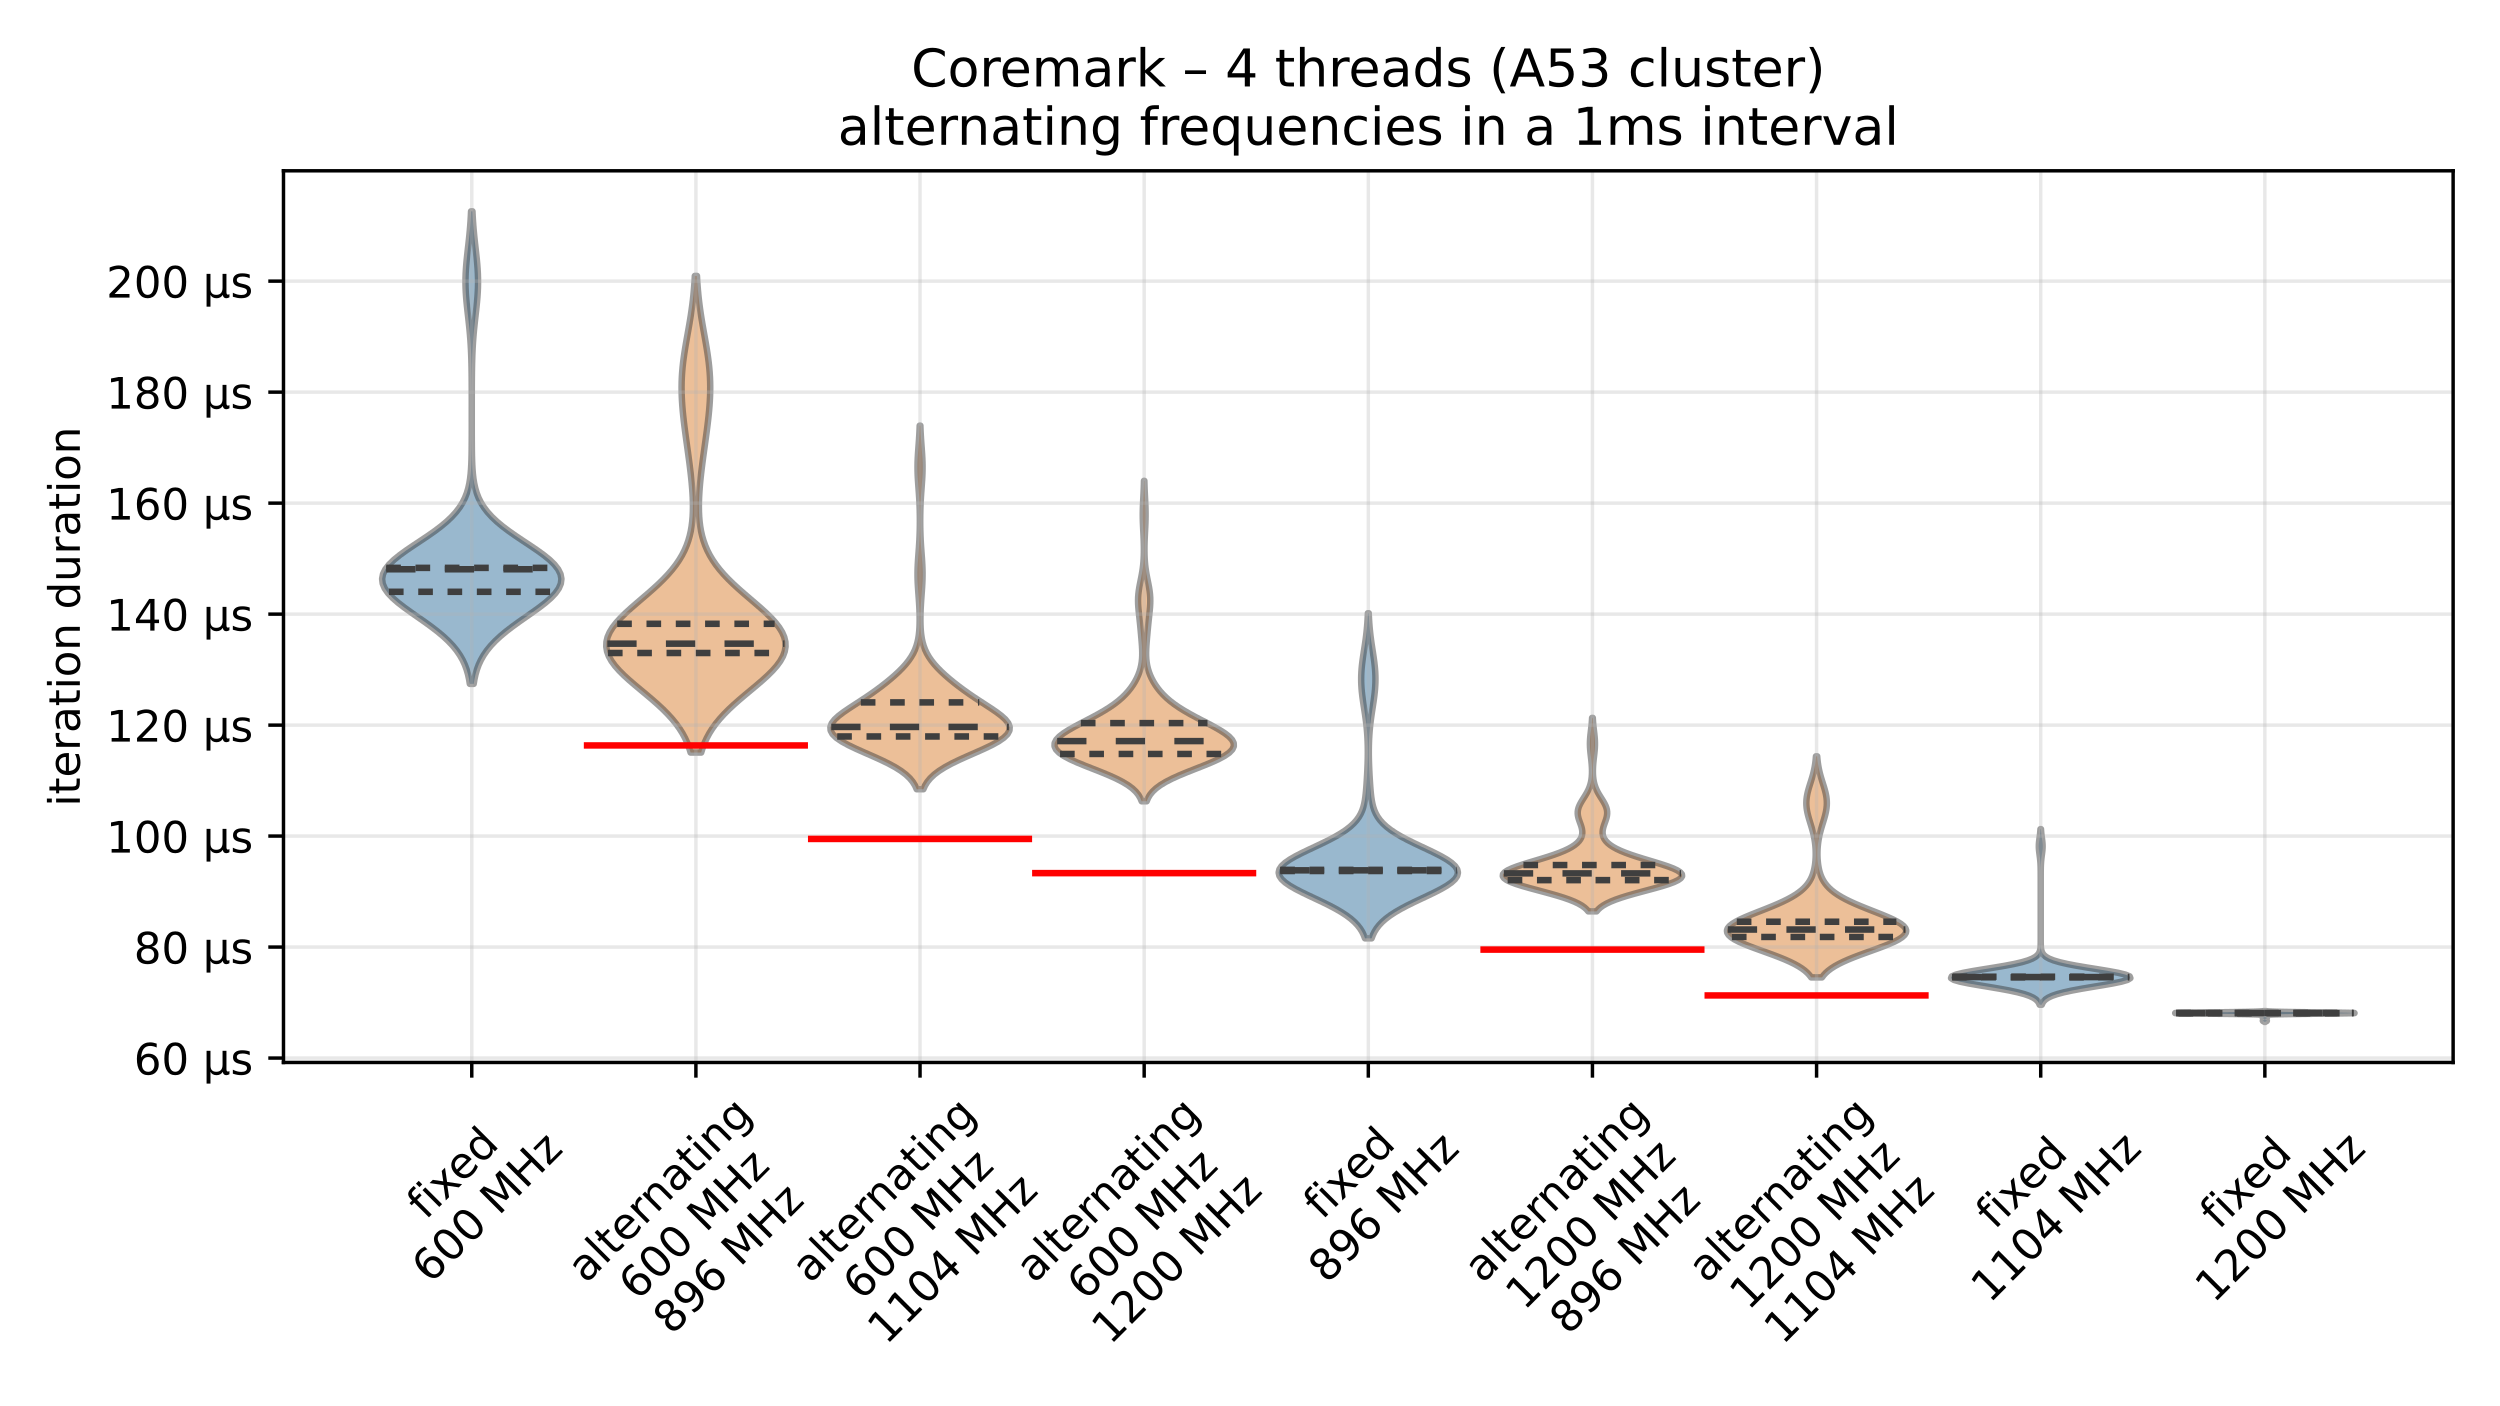 <?xml version="1.0" encoding="utf-8" standalone="no"?>
<!DOCTYPE svg PUBLIC "-//W3C//DTD SVG 1.1//EN"
  "http://www.w3.org/Graphics/SVG/1.1/DTD/svg11.dtd">
<!-- Created with matplotlib (https://matplotlib.org/) -->
<svg height="324pt" version="1.1" viewBox="0 0 576 324" width="576pt" xmlns="http://www.w3.org/2000/svg" xmlns:xlink="http://www.w3.org/1999/xlink">
 <defs>
  <style type="text/css">*{stroke-linecap:butt;stroke-linejoin:round;}</style>
 </defs>
 <g id="figure_1">
  <g id="patch_1">
   <path d="M 0 324 
L 576 324 
L 576 0 
L 0 0 
z
" style="fill:#ffffff;"/>
  </g>
  <g id="axes_1">
   <g id="patch_2">
    <path d="M 65.316 244.795 
L 565.2 244.795 
L 565.2 39.355 
L 65.316 39.355 
z
" style="fill:#ffffff;"/>
   </g>
   <g id="PolyCollection_1">
    <defs>
     <path d="M 109.139 -166.439 
L 108.249 -166.439 
L 108.067 -167.539 
L 107.824 -168.638 
L 107.507 -169.738 
L 107.102 -170.838 
L 106.593 -171.937 
L 105.966 -173.037 
L 105.209 -174.137 
L 104.311 -175.236 
L 103.27 -176.336 
L 102.086 -177.436 
L 100.768 -178.535 
L 99.337 -179.635 
L 97.817 -180.735 
L 96.248 -181.834 
L 94.673 -182.934 
L 93.146 -184.034 
L 91.723 -185.133 
L 90.462 -186.233 
L 89.419 -187.333 
L 88.643 -188.432 
L 88.174 -189.532 
L 88.038 -190.632 
L 88.245 -191.731 
L 88.788 -192.831 
L 89.645 -193.931 
L 90.777 -195.031 
L 92.133 -196.13 
L 93.654 -197.23 
L 95.277 -198.33 
L 96.937 -199.429 
L 98.578 -200.529 
L 100.147 -201.629 
L 101.605 -202.728 
L 102.923 -203.828 
L 104.083 -204.928 
L 105.078 -206.027 
L 105.912 -207.127 
L 106.594 -208.227 
L 107.139 -209.326 
L 107.565 -210.426 
L 107.889 -211.526 
L 108.132 -212.625 
L 108.309 -213.725 
L 108.435 -214.825 
L 108.523 -215.924 
L 108.584 -217.024 
L 108.624 -218.124 
L 108.651 -219.223 
L 108.668 -220.323 
L 108.678 -221.423 
L 108.685 -222.522 
L 108.689 -223.622 
L 108.691 -224.722 
L 108.692 -225.821 
L 108.693 -226.921 
L 108.693 -228.021 
L 108.693 -229.12 
L 108.693 -230.22 
L 108.692 -231.32 
L 108.69 -232.419 
L 108.688 -233.519 
L 108.684 -234.619 
L 108.679 -235.718 
L 108.671 -236.818 
L 108.66 -237.918 
L 108.644 -239.017 
L 108.622 -240.117 
L 108.593 -241.217 
L 108.556 -242.316 
L 108.508 -243.416 
L 108.448 -244.516 
L 108.376 -245.615 
L 108.29 -246.715 
L 108.193 -247.815 
L 108.083 -248.914 
L 107.965 -250.014 
L 107.842 -251.114 
L 107.718 -252.213 
L 107.597 -253.313 
L 107.487 -254.413 
L 107.392 -255.512 
L 107.318 -256.612 
L 107.269 -257.712 
L 107.247 -258.811 
L 107.254 -259.911 
L 107.29 -261.011 
L 107.353 -262.11 
L 107.438 -263.21 
L 107.541 -264.31 
L 107.657 -265.409 
L 107.78 -266.509 
L 107.905 -267.609 
L 108.026 -268.708 
L 108.14 -269.808 
L 108.243 -270.908 
L 108.335 -272.007 
L 108.414 -273.107 
L 108.48 -274.207 
L 108.533 -275.306 
L 108.855 -275.306 
L 108.855 -275.306 
L 108.909 -274.207 
L 108.974 -273.107 
L 109.053 -272.007 
L 109.145 -270.908 
L 109.248 -269.808 
L 109.362 -268.708 
L 109.483 -267.609 
L 109.608 -266.509 
L 109.731 -265.409 
L 109.847 -264.31 
L 109.95 -263.21 
L 110.035 -262.11 
L 110.098 -261.011 
L 110.134 -259.911 
L 110.141 -258.811 
L 110.119 -257.712 
L 110.07 -256.612 
L 109.996 -255.512 
L 109.901 -254.413 
L 109.791 -253.313 
L 109.67 -252.213 
L 109.546 -251.114 
L 109.423 -250.014 
L 109.305 -248.914 
L 109.196 -247.815 
L 109.098 -246.715 
L 109.012 -245.615 
L 108.94 -244.516 
L 108.88 -243.416 
L 108.832 -242.316 
L 108.795 -241.217 
L 108.766 -240.117 
L 108.744 -239.017 
L 108.728 -237.918 
L 108.717 -236.818 
L 108.709 -235.718 
L 108.704 -234.619 
L 108.7 -233.519 
L 108.698 -232.419 
L 108.696 -231.32 
L 108.696 -230.22 
L 108.695 -229.12 
L 108.695 -228.021 
L 108.695 -226.921 
L 108.696 -225.821 
L 108.697 -224.722 
L 108.699 -223.622 
L 108.703 -222.522 
L 108.71 -221.423 
L 108.72 -220.323 
L 108.737 -219.223 
L 108.764 -218.124 
L 108.804 -217.024 
L 108.865 -215.924 
L 108.953 -214.825 
L 109.079 -213.725 
L 109.256 -212.625 
L 109.499 -211.526 
L 109.823 -210.426 
L 110.249 -209.326 
L 110.794 -208.227 
L 111.476 -207.127 
L 112.31 -206.027 
L 113.305 -204.928 
L 114.465 -203.828 
L 115.783 -202.728 
L 117.241 -201.629 
L 118.81 -200.529 
L 120.451 -199.429 
L 122.111 -198.33 
L 123.734 -197.23 
L 125.255 -196.13 
L 126.611 -195.031 
L 127.743 -193.931 
L 128.6 -192.831 
L 129.143 -191.731 
L 129.35 -190.632 
L 129.214 -189.532 
L 128.745 -188.432 
L 127.969 -187.333 
L 126.926 -186.233 
L 125.665 -185.133 
L 124.242 -184.034 
L 122.715 -182.934 
L 121.14 -181.834 
L 119.571 -180.735 
L 118.051 -179.635 
L 116.62 -178.535 
L 115.303 -177.436 
L 114.118 -176.336 
L 113.077 -175.236 
L 112.179 -174.137 
L 111.422 -173.037 
L 110.795 -171.937 
L 110.286 -170.838 
L 109.881 -169.738 
L 109.564 -168.638 
L 109.321 -167.539 
L 109.139 -166.439 
z
" id="m28160efee3" style="stroke:#3f3f3f;stroke-opacity:0.5;stroke-width:1.5;"/>
    </defs>
    <g clip-path="url(#pf5aa3cf95d)">
     <use style="fill:#35739e;fill-opacity:0.5;stroke:#3f3f3f;stroke-opacity:0.5;stroke-width:1.5;" x="0" xlink:href="#m28160efee3" y="324"/>
    </g>
   </g>
   <g id="PolyCollection_2">
    <defs>
     <path d="M 161.553 -150.61 
L 159.117 -150.61 
L 158.771 -151.719 
L 158.35 -152.829 
L 157.844 -153.938 
L 157.246 -155.047 
L 156.55 -156.157 
L 155.749 -157.266 
L 154.844 -158.375 
L 153.836 -159.484 
L 152.731 -160.594 
L 151.541 -161.703 
L 150.282 -162.812 
L 148.973 -163.921 
L 147.641 -165.031 
L 146.314 -166.14 
L 145.023 -167.249 
L 143.804 -168.358 
L 142.689 -169.468 
L 141.71 -170.577 
L 140.898 -171.686 
L 140.277 -172.795 
L 139.866 -173.905 
L 139.679 -175.014 
L 139.72 -176.123 
L 139.987 -177.233 
L 140.471 -178.342 
L 141.155 -179.451 
L 142.016 -180.56 
L 143.028 -181.67 
L 144.16 -182.779 
L 145.379 -183.888 
L 146.654 -184.997 
L 147.952 -186.107 
L 149.245 -187.216 
L 150.506 -188.325 
L 151.714 -189.434 
L 152.852 -190.544 
L 153.904 -191.653 
L 154.863 -192.762 
L 155.723 -193.872 
L 156.483 -194.981 
L 157.145 -196.09 
L 157.711 -197.199 
L 158.188 -198.309 
L 158.582 -199.418 
L 158.901 -200.527 
L 159.153 -201.636 
L 159.344 -202.746 
L 159.483 -203.855 
L 159.576 -204.964 
L 159.628 -206.073 
L 159.646 -207.183 
L 159.634 -208.292 
L 159.596 -209.401 
L 159.535 -210.511 
L 159.456 -211.62 
L 159.36 -212.729 
L 159.25 -213.838 
L 159.128 -214.948 
L 158.997 -216.057 
L 158.857 -217.166 
L 158.711 -218.275 
L 158.561 -219.385 
L 158.408 -220.494 
L 158.254 -221.603 
L 158.1 -222.712 
L 157.948 -223.822 
L 157.801 -224.931 
L 157.66 -226.04 
L 157.527 -227.149 
L 157.405 -228.259 
L 157.296 -229.368 
L 157.203 -230.477 
L 157.128 -231.587 
L 157.074 -232.696 
L 157.042 -233.805 
L 157.034 -234.914 
L 157.052 -236.024 
L 157.096 -237.133 
L 157.167 -238.242 
L 157.263 -239.351 
L 157.382 -240.461 
L 157.524 -241.57 
L 157.684 -242.679 
L 157.859 -243.788 
L 158.046 -244.898 
L 158.241 -246.007 
L 158.439 -247.116 
L 158.636 -248.226 
L 158.829 -249.335 
L 159.015 -250.444 
L 159.19 -251.553 
L 159.353 -252.663 
L 159.503 -253.772 
L 159.637 -254.881 
L 159.757 -255.99 
L 159.861 -257.1 
L 159.952 -258.209 
L 160.028 -259.318 
L 160.092 -260.427 
L 160.578 -260.427 
L 160.578 -260.427 
L 160.642 -259.318 
L 160.718 -258.209 
L 160.808 -257.1 
L 160.913 -255.99 
L 161.032 -254.881 
L 161.167 -253.772 
L 161.316 -252.663 
L 161.48 -251.553 
L 161.655 -250.444 
L 161.841 -249.335 
L 162.034 -248.226 
L 162.231 -247.116 
L 162.429 -246.007 
L 162.624 -244.898 
L 162.811 -243.788 
L 162.986 -242.679 
L 163.146 -241.57 
L 163.288 -240.461 
L 163.407 -239.351 
L 163.503 -238.242 
L 163.573 -237.133 
L 163.618 -236.024 
L 163.636 -234.914 
L 163.628 -233.805 
L 163.596 -232.696 
L 163.542 -231.587 
L 163.467 -230.477 
L 163.374 -229.368 
L 163.265 -228.259 
L 163.143 -227.149 
L 163.01 -226.04 
L 162.869 -224.931 
L 162.722 -223.822 
L 162.57 -222.712 
L 162.416 -221.603 
L 162.262 -220.494 
L 162.109 -219.385 
L 161.959 -218.275 
L 161.813 -217.166 
L 161.673 -216.057 
L 161.542 -214.948 
L 161.42 -213.838 
L 161.31 -212.729 
L 161.214 -211.62 
L 161.135 -210.511 
L 161.074 -209.401 
L 161.036 -208.292 
L 161.024 -207.183 
L 161.042 -206.073 
L 161.094 -204.964 
L 161.187 -203.855 
L 161.326 -202.746 
L 161.517 -201.636 
L 161.769 -200.527 
L 162.088 -199.418 
L 162.482 -198.309 
L 162.959 -197.199 
L 163.525 -196.09 
L 164.187 -194.981 
L 164.947 -193.872 
L 165.807 -192.762 
L 166.766 -191.653 
L 167.818 -190.544 
L 168.955 -189.434 
L 170.164 -188.325 
L 171.425 -187.216 
L 172.718 -186.107 
L 174.016 -184.997 
L 175.291 -183.888 
L 176.51 -182.779 
L 177.642 -181.67 
L 178.654 -180.56 
L 179.515 -179.451 
L 180.199 -178.342 
L 180.683 -177.233 
L 180.95 -176.123 
L 180.991 -175.014 
L 180.804 -173.905 
L 180.393 -172.795 
L 179.772 -171.686 
L 178.96 -170.577 
L 177.981 -169.468 
L 176.866 -168.358 
L 175.647 -167.249 
L 174.356 -166.14 
L 173.029 -165.031 
L 171.697 -163.921 
L 170.388 -162.812 
L 169.129 -161.703 
L 167.939 -160.594 
L 166.834 -159.484 
L 165.826 -158.375 
L 164.921 -157.266 
L 164.12 -156.157 
L 163.423 -155.047 
L 162.826 -153.938 
L 162.32 -152.829 
L 161.899 -151.719 
L 161.553 -150.61 
z
" id="m9c532b68a2" style="stroke:#3f3f3f;stroke-opacity:0.5;stroke-width:1.5;"/>
    </defs>
    <g clip-path="url(#pf5aa3cf95d)">
     <use style="fill:#db8132;fill-opacity:0.5;stroke:#3f3f3f;stroke-opacity:0.5;stroke-width:1.5;" x="0" xlink:href="#m9c532b68a2" y="324"/>
    </g>
   </g>
   <g id="PolyCollection_3">
    <defs>
     <path d="M 212.741 -142.159 
L 211.211 -142.159 
L 210.83 -143.005 
L 210.307 -143.851 
L 209.61 -144.697 
L 208.713 -145.544 
L 207.596 -146.39 
L 206.253 -147.236 
L 204.695 -148.082 
L 202.952 -148.928 
L 201.079 -149.774 
L 199.148 -150.62 
L 197.249 -151.467 
L 195.48 -152.313 
L 193.935 -153.159 
L 192.699 -154.005 
L 191.833 -154.851 
L 191.372 -155.697 
L 191.32 -156.544 
L 191.649 -157.39 
L 192.311 -158.236 
L 193.238 -159.082 
L 194.355 -159.928 
L 195.593 -160.774 
L 196.887 -161.62 
L 198.192 -162.467 
L 199.473 -163.313 
L 200.713 -164.159 
L 201.903 -165.005 
L 203.042 -165.851 
L 204.129 -166.697 
L 205.163 -167.544 
L 206.142 -168.39 
L 207.057 -169.236 
L 207.901 -170.082 
L 208.663 -170.928 
L 209.338 -171.774 
L 209.921 -172.62 
L 210.411 -173.467 
L 210.812 -174.313 
L 211.131 -175.159 
L 211.376 -176.005 
L 211.559 -176.851 
L 211.691 -177.697 
L 211.781 -178.544 
L 211.839 -179.39 
L 211.871 -180.236 
L 211.883 -181.082 
L 211.878 -181.928 
L 211.859 -182.774 
L 211.828 -183.62 
L 211.786 -184.467 
L 211.734 -185.313 
L 211.677 -186.159 
L 211.615 -187.005 
L 211.554 -187.851 
L 211.497 -188.697 
L 211.449 -189.544 
L 211.414 -190.39 
L 211.395 -191.236 
L 211.394 -192.082 
L 211.411 -192.928 
L 211.444 -193.774 
L 211.49 -194.62 
L 211.546 -195.467 
L 211.607 -196.313 
L 211.669 -197.159 
L 211.729 -198.005 
L 211.782 -198.851 
L 211.829 -199.697 
L 211.866 -200.544 
L 211.895 -201.39 
L 211.916 -202.236 
L 211.928 -203.082 
L 211.933 -203.928 
L 211.93 -204.774 
L 211.919 -205.621 
L 211.901 -206.467 
L 211.874 -207.313 
L 211.838 -208.159 
L 211.794 -209.005 
L 211.742 -209.851 
L 211.684 -210.697 
L 211.622 -211.544 
L 211.56 -212.39 
L 211.503 -213.236 
L 211.454 -214.082 
L 211.417 -214.928 
L 211.397 -215.774 
L 211.394 -216.621 
L 211.408 -217.467 
L 211.44 -218.313 
L 211.485 -219.159 
L 211.54 -220.005 
L 211.601 -220.851 
L 211.663 -221.697 
L 211.723 -222.544 
L 211.778 -223.39 
L 211.826 -224.236 
L 211.865 -225.082 
L 211.897 -225.928 
L 212.055 -225.928 
L 212.055 -225.928 
L 212.087 -225.082 
L 212.126 -224.236 
L 212.174 -223.39 
L 212.228 -222.544 
L 212.288 -221.697 
L 212.351 -220.851 
L 212.411 -220.005 
L 212.467 -219.159 
L 212.512 -218.313 
L 212.543 -217.467 
L 212.558 -216.621 
L 212.555 -215.774 
L 212.535 -214.928 
L 212.498 -214.082 
L 212.449 -213.236 
L 212.392 -212.39 
L 212.33 -211.544 
L 212.268 -210.697 
L 212.21 -209.851 
L 212.158 -209.005 
L 212.114 -208.159 
L 212.078 -207.313 
L 212.051 -206.467 
L 212.033 -205.621 
L 212.022 -204.774 
L 212.019 -203.928 
L 212.024 -203.082 
L 212.036 -202.236 
L 212.057 -201.39 
L 212.086 -200.544 
L 212.123 -199.697 
L 212.169 -198.851 
L 212.223 -198.005 
L 212.282 -197.159 
L 212.344 -196.313 
L 212.406 -195.467 
L 212.461 -194.62 
L 212.508 -193.774 
L 212.541 -192.928 
L 212.558 -192.082 
L 212.556 -191.236 
L 212.537 -190.39 
L 212.503 -189.544 
L 212.455 -188.697 
L 212.398 -187.851 
L 212.337 -187.005 
L 212.275 -186.159 
L 212.217 -185.313 
L 212.166 -184.467 
L 212.124 -183.62 
L 212.093 -182.774 
L 212.074 -181.928 
L 212.069 -181.082 
L 212.081 -180.236 
L 212.113 -179.39 
L 212.17 -178.544 
L 212.261 -177.697 
L 212.392 -176.851 
L 212.576 -176.005 
L 212.821 -175.159 
L 213.14 -174.313 
L 213.541 -173.467 
L 214.031 -172.62 
L 214.613 -171.774 
L 215.288 -170.928 
L 216.051 -170.082 
L 216.895 -169.236 
L 217.81 -168.39 
L 218.788 -167.544 
L 219.823 -166.697 
L 220.91 -165.851 
L 222.049 -165.005 
L 223.239 -164.159 
L 224.479 -163.313 
L 225.76 -162.467 
L 227.065 -161.62 
L 228.359 -160.774 
L 229.596 -159.928 
L 230.714 -159.082 
L 231.641 -158.236 
L 232.302 -157.39 
L 232.632 -156.544 
L 232.58 -155.697 
L 232.119 -154.851 
L 231.253 -154.005 
L 230.017 -153.159 
L 228.472 -152.313 
L 226.703 -151.467 
L 224.804 -150.62 
L 222.873 -149.774 
L 221 -148.928 
L 219.257 -148.082 
L 217.699 -147.236 
L 216.356 -146.39 
L 215.239 -145.544 
L 214.342 -144.697 
L 213.645 -143.851 
L 213.122 -143.005 
L 212.741 -142.159 
z
" id="me47bd7c4b6" style="stroke:#3f3f3f;stroke-opacity:0.5;stroke-width:1.5;"/>
    </defs>
    <g clip-path="url(#pf5aa3cf95d)">
     <use style="fill:#db8132;fill-opacity:0.5;stroke:#3f3f3f;stroke-opacity:0.5;stroke-width:1.5;" x="0" xlink:href="#me47bd7c4b6" y="324"/>
    </g>
   </g>
   <g id="PolyCollection_4">
    <defs>
     <path d="M 264.188 -139.381 
L 263.046 -139.381 
L 262.732 -140.126 
L 262.288 -140.872 
L 261.683 -141.618 
L 260.887 -142.364 
L 259.878 -143.11 
L 258.645 -143.855 
L 257.191 -144.601 
L 255.542 -145.347 
L 253.743 -146.093 
L 251.858 -146.839 
L 249.966 -147.584 
L 248.154 -148.33 
L 246.511 -149.076 
L 245.116 -149.822 
L 244.033 -150.568 
L 243.308 -151.313 
L 242.96 -152.059 
L 242.988 -152.805 
L 243.368 -153.551 
L 244.061 -154.297 
L 245.017 -155.042 
L 246.179 -155.788 
L 247.487 -156.534 
L 248.885 -157.28 
L 250.318 -158.025 
L 251.741 -158.771 
L 253.114 -159.517 
L 254.408 -160.263 
L 255.601 -161.009 
L 256.685 -161.754 
L 257.655 -162.5 
L 258.517 -163.246 
L 259.278 -163.992 
L 259.949 -164.738 
L 260.54 -165.483 
L 261.061 -166.229 
L 261.516 -166.975 
L 261.911 -167.721 
L 262.248 -168.467 
L 262.529 -169.212 
L 262.754 -169.958 
L 262.927 -170.704 
L 263.049 -171.45 
L 263.127 -172.196 
L 263.164 -172.941 
L 263.169 -173.687 
L 263.147 -174.433 
L 263.106 -175.179 
L 263.053 -175.924 
L 262.992 -176.67 
L 262.927 -177.416 
L 262.86 -178.162 
L 262.792 -178.908 
L 262.721 -179.653 
L 262.647 -180.399 
L 262.569 -181.145 
L 262.488 -181.891 
L 262.407 -182.637 
L 262.331 -183.382 
L 262.267 -184.128 
L 262.224 -184.874 
L 262.208 -185.62 
L 262.225 -186.366 
L 262.278 -187.111 
L 262.365 -187.857 
L 262.481 -188.603 
L 262.618 -189.349 
L 262.766 -190.094 
L 262.916 -190.84 
L 263.058 -191.586 
L 263.186 -192.332 
L 263.295 -193.078 
L 263.383 -193.823 
L 263.451 -194.569 
L 263.498 -195.315 
L 263.529 -196.061 
L 263.545 -196.807 
L 263.548 -197.552 
L 263.539 -198.298 
L 263.522 -199.044 
L 263.496 -199.79 
L 263.464 -200.536 
L 263.429 -201.281 
L 263.391 -202.027 
L 263.356 -202.773 
L 263.326 -203.519 
L 263.303 -204.265 
L 263.291 -205.01 
L 263.291 -205.756 
L 263.302 -206.502 
L 263.324 -207.248 
L 263.354 -207.993 
L 263.39 -208.739 
L 263.427 -209.485 
L 263.464 -210.231 
L 263.499 -210.977 
L 263.529 -211.722 
L 263.553 -212.468 
L 263.573 -213.214 
L 263.661 -213.214 
L 263.661 -213.214 
L 263.681 -212.468 
L 263.705 -211.722 
L 263.735 -210.977 
L 263.769 -210.231 
L 263.806 -209.485 
L 263.844 -208.739 
L 263.879 -207.993 
L 263.91 -207.248 
L 263.931 -206.502 
L 263.943 -205.756 
L 263.942 -205.01 
L 263.93 -204.265 
L 263.908 -203.519 
L 263.878 -202.773 
L 263.842 -202.027 
L 263.805 -201.281 
L 263.769 -200.536 
L 263.738 -199.79 
L 263.712 -199.044 
L 263.694 -198.298 
L 263.686 -197.552 
L 263.689 -196.807 
L 263.705 -196.061 
L 263.735 -195.315 
L 263.783 -194.569 
L 263.85 -193.823 
L 263.939 -193.078 
L 264.047 -192.332 
L 264.175 -191.586 
L 264.317 -190.84 
L 264.467 -190.094 
L 264.616 -189.349 
L 264.753 -188.603 
L 264.869 -187.857 
L 264.956 -187.111 
L 265.009 -186.366 
L 265.026 -185.62 
L 265.01 -184.874 
L 264.967 -184.128 
L 264.903 -183.382 
L 264.827 -182.637 
L 264.746 -181.891 
L 264.665 -181.145 
L 264.587 -180.399 
L 264.513 -179.653 
L 264.442 -178.908 
L 264.374 -178.162 
L 264.307 -177.416 
L 264.242 -176.67 
L 264.181 -175.924 
L 264.128 -175.179 
L 264.087 -174.433 
L 264.065 -173.687 
L 264.069 -172.941 
L 264.107 -172.196 
L 264.184 -171.45 
L 264.307 -170.704 
L 264.479 -169.958 
L 264.705 -169.212 
L 264.985 -168.467 
L 265.322 -167.721 
L 265.718 -166.975 
L 266.173 -166.229 
L 266.693 -165.483 
L 267.285 -164.738 
L 267.956 -163.992 
L 268.717 -163.246 
L 269.578 -162.5 
L 270.549 -161.754 
L 271.632 -161.009 
L 272.826 -160.263 
L 274.12 -159.517 
L 275.493 -158.771 
L 276.916 -158.025 
L 278.349 -157.28 
L 279.747 -156.534 
L 281.055 -155.788 
L 282.217 -155.042 
L 283.173 -154.297 
L 283.866 -153.551 
L 284.246 -152.805 
L 284.273 -152.059 
L 283.926 -151.313 
L 283.2 -150.568 
L 282.118 -149.822 
L 280.723 -149.076 
L 279.08 -148.33 
L 277.268 -147.584 
L 275.376 -146.839 
L 273.49 -146.093 
L 271.691 -145.347 
L 270.043 -144.601 
L 268.589 -143.855 
L 267.355 -143.11 
L 266.346 -142.364 
L 265.551 -141.618 
L 264.946 -140.872 
L 264.502 -140.126 
L 264.188 -139.381 
z
" id="m0a93f37a72" style="stroke:#3f3f3f;stroke-opacity:0.5;stroke-width:1.5;"/>
    </defs>
    <g clip-path="url(#pf5aa3cf95d)">
     <use style="fill:#db8132;fill-opacity:0.5;stroke:#3f3f3f;stroke-opacity:0.5;stroke-width:1.5;" x="0" xlink:href="#m0a93f37a72" y="324"/>
    </g>
   </g>
   <g id="PolyCollection_5">
    <defs>
     <path d="M 316.019 -107.807 
L 314.497 -107.807 
L 314.211 -108.564 
L 313.841 -109.32 
L 313.37 -110.077 
L 312.783 -110.834 
L 312.065 -111.59 
L 311.204 -112.347 
L 310.193 -113.103 
L 309.031 -113.86 
L 307.726 -114.616 
L 306.294 -115.373 
L 304.763 -116.13 
L 303.17 -116.886 
L 301.561 -117.643 
L 299.992 -118.399 
L 298.521 -119.156 
L 297.21 -119.913 
L 296.118 -120.669 
L 295.294 -121.426 
L 294.78 -122.182 
L 294.601 -122.939 
L 294.768 -123.695 
L 295.271 -124.452 
L 296.088 -125.209 
L 297.177 -125.965 
L 298.487 -126.722 
L 299.961 -127.478 
L 301.534 -128.235 
L 303.146 -128.991 
L 304.739 -129.748 
L 306.264 -130.505 
L 307.683 -131.261 
L 308.968 -132.018 
L 310.101 -132.774 
L 311.076 -133.531 
L 311.896 -134.288 
L 312.569 -135.044 
L 313.11 -135.801 
L 313.537 -136.557 
L 313.867 -137.314 
L 314.12 -138.07 
L 314.311 -138.827 
L 314.457 -139.584 
L 314.569 -140.34 
L 314.657 -141.097 
L 314.73 -141.853 
L 314.792 -142.61 
L 314.847 -143.366 
L 314.897 -144.123 
L 314.943 -144.88 
L 314.985 -145.636 
L 315.024 -146.393 
L 315.058 -147.149 
L 315.087 -147.906 
L 315.11 -148.663 
L 315.127 -149.419 
L 315.137 -150.176 
L 315.139 -150.932 
L 315.133 -151.689 
L 315.118 -152.445 
L 315.093 -153.202 
L 315.059 -153.959 
L 315.013 -154.715 
L 314.957 -155.472 
L 314.889 -156.228 
L 314.811 -156.985 
L 314.722 -157.741 
L 314.623 -158.498 
L 314.517 -159.255 
L 314.405 -160.011 
L 314.289 -160.768 
L 314.173 -161.524 
L 314.06 -162.281 
L 313.953 -163.037 
L 313.856 -163.794 
L 313.771 -164.551 
L 313.702 -165.307 
L 313.651 -166.064 
L 313.621 -166.82 
L 313.611 -167.577 
L 313.623 -168.334 
L 313.656 -169.09 
L 313.708 -169.847 
L 313.779 -170.603 
L 313.866 -171.36 
L 313.964 -172.116 
L 314.073 -172.873 
L 314.187 -173.63 
L 314.303 -174.386 
L 314.419 -175.143 
L 314.531 -175.899 
L 314.638 -176.656 
L 314.736 -177.412 
L 314.826 -178.169 
L 314.905 -178.926 
L 314.975 -179.682 
L 315.034 -180.439 
L 315.083 -181.195 
L 315.124 -181.952 
L 315.157 -182.709 
L 315.359 -182.709 
L 315.359 -182.709 
L 315.392 -181.952 
L 315.432 -181.195 
L 315.482 -180.439 
L 315.541 -179.682 
L 315.61 -178.926 
L 315.69 -178.169 
L 315.779 -177.412 
L 315.878 -176.656 
L 315.984 -175.899 
L 316.097 -175.143 
L 316.212 -174.386 
L 316.329 -173.63 
L 316.443 -172.873 
L 316.551 -172.116 
L 316.65 -171.36 
L 316.736 -170.603 
L 316.807 -169.847 
L 316.86 -169.09 
L 316.893 -168.334 
L 316.905 -167.577 
L 316.895 -166.82 
L 316.864 -166.064 
L 316.814 -165.307 
L 316.745 -164.551 
L 316.66 -163.794 
L 316.562 -163.037 
L 316.456 -162.281 
L 316.342 -161.524 
L 316.226 -160.768 
L 316.111 -160.011 
L 315.999 -159.255 
L 315.892 -158.498 
L 315.794 -157.741 
L 315.705 -156.985 
L 315.626 -156.228 
L 315.559 -155.472 
L 315.502 -154.715 
L 315.457 -153.959 
L 315.422 -153.202 
L 315.398 -152.445 
L 315.383 -151.689 
L 315.376 -150.932 
L 315.379 -150.176 
L 315.388 -149.419 
L 315.405 -148.663 
L 315.429 -147.906 
L 315.458 -147.149 
L 315.492 -146.393 
L 315.53 -145.636 
L 315.573 -144.88 
L 315.619 -144.123 
L 315.669 -143.366 
L 315.724 -142.61 
L 315.786 -141.853 
L 315.858 -141.097 
L 315.947 -140.34 
L 316.059 -139.584 
L 316.204 -138.827 
L 316.396 -138.07 
L 316.648 -137.314 
L 316.979 -136.557 
L 317.405 -135.801 
L 317.946 -135.044 
L 318.62 -134.288 
L 319.439 -133.531 
L 320.415 -132.774 
L 321.548 -132.018 
L 322.832 -131.261 
L 324.251 -130.505 
L 325.777 -129.748 
L 327.37 -128.991 
L 328.982 -128.235 
L 330.555 -127.478 
L 332.028 -126.722 
L 333.339 -125.965 
L 334.428 -125.209 
L 335.244 -124.452 
L 335.748 -123.695 
L 335.914 -122.939 
L 335.736 -122.182 
L 335.222 -121.426 
L 334.398 -120.669 
L 333.305 -119.913 
L 331.994 -119.156 
L 330.524 -118.399 
L 328.954 -117.643 
L 327.346 -116.886 
L 325.752 -116.13 
L 324.221 -115.373 
L 322.79 -114.616 
L 321.485 -113.86 
L 320.323 -113.103 
L 319.312 -112.347 
L 318.451 -111.59 
L 317.733 -110.834 
L 317.146 -110.077 
L 316.675 -109.32 
L 316.305 -108.564 
L 316.019 -107.807 
z
" id="m343de82a7c" style="stroke:#3f3f3f;stroke-opacity:0.5;stroke-width:1.5;"/>
    </defs>
    <g clip-path="url(#pf5aa3cf95d)">
     <use style="fill:#35739e;fill-opacity:0.5;stroke:#3f3f3f;stroke-opacity:0.5;stroke-width:1.5;" x="0" xlink:href="#m343de82a7c" y="324"/>
    </g>
   </g>
   <g id="PolyCollection_6">
    <defs>
     <path d="M 367.847 -114.019 
L 365.951 -114.019 
L 365.569 -114.469 
L 365.071 -114.919 
L 364.437 -115.369 
L 363.652 -115.82 
L 362.701 -116.27 
L 361.581 -116.72 
L 360.294 -117.171 
L 358.855 -117.621 
L 357.292 -118.071 
L 355.643 -118.521 
L 353.96 -118.972 
L 352.3 -119.422 
L 350.728 -119.872 
L 349.309 -120.323 
L 348.104 -120.773 
L 347.167 -121.223 
L 346.538 -121.673 
L 346.242 -122.124 
L 346.289 -122.574 
L 346.669 -123.024 
L 347.358 -123.475 
L 348.317 -123.925 
L 349.496 -124.375 
L 350.84 -124.825 
L 352.288 -125.276 
L 353.784 -125.726 
L 355.274 -126.176 
L 356.711 -126.627 
L 358.06 -127.077 
L 359.293 -127.527 
L 360.392 -127.977 
L 361.349 -128.428 
L 362.163 -128.878 
L 362.839 -129.328 
L 363.385 -129.779 
L 363.813 -130.229 
L 364.133 -130.679 
L 364.357 -131.129 
L 364.495 -131.58 
L 364.558 -132.03 
L 364.555 -132.48 
L 364.495 -132.931 
L 364.391 -133.381 
L 364.254 -133.831 
L 364.096 -134.281 
L 363.933 -134.732 
L 363.779 -135.182 
L 363.648 -135.632 
L 363.553 -136.083 
L 363.504 -136.533 
L 363.509 -136.983 
L 363.571 -137.433 
L 363.69 -137.884 
L 363.861 -138.334 
L 364.076 -138.784 
L 364.325 -139.235 
L 364.597 -139.685 
L 364.879 -140.135 
L 365.161 -140.585 
L 365.432 -141.036 
L 365.685 -141.486 
L 365.914 -141.936 
L 366.115 -142.386 
L 366.286 -142.837 
L 366.428 -143.287 
L 366.542 -143.737 
L 366.631 -144.188 
L 366.698 -144.638 
L 366.744 -145.088 
L 366.774 -145.538 
L 366.789 -145.989 
L 366.791 -146.439 
L 366.781 -146.889 
L 366.761 -147.34 
L 366.732 -147.79 
L 366.695 -148.24 
L 366.652 -148.69 
L 366.603 -149.141 
L 366.551 -149.591 
L 366.499 -150.041 
L 366.448 -150.492 
L 366.403 -150.942 
L 366.365 -151.392 
L 366.337 -151.842 
L 366.321 -152.293 
L 366.317 -152.743 
L 366.327 -153.193 
L 366.35 -153.644 
L 366.383 -154.094 
L 366.425 -154.544 
L 366.474 -154.994 
L 366.526 -155.445 
L 366.579 -155.895 
L 366.631 -156.345 
L 366.679 -156.796 
L 366.723 -157.246 
L 366.761 -157.696 
L 366.793 -158.146 
L 366.82 -158.597 
L 366.977 -158.597 
L 366.977 -158.597 
L 367.004 -158.146 
L 367.036 -157.696 
L 367.075 -157.246 
L 367.118 -156.796 
L 367.167 -156.345 
L 367.218 -155.895 
L 367.272 -155.445 
L 367.324 -154.994 
L 367.372 -154.544 
L 367.415 -154.094 
L 367.448 -153.644 
L 367.47 -153.193 
L 367.48 -152.743 
L 367.477 -152.293 
L 367.461 -151.842 
L 367.433 -151.392 
L 367.395 -150.942 
L 367.349 -150.492 
L 367.299 -150.041 
L 367.246 -149.591 
L 367.195 -149.141 
L 367.146 -148.69 
L 367.102 -148.24 
L 367.065 -147.79 
L 367.036 -147.34 
L 367.017 -146.889 
L 367.007 -146.439 
L 367.009 -145.989 
L 367.023 -145.538 
L 367.053 -145.088 
L 367.1 -144.638 
L 367.166 -144.188 
L 367.255 -143.737 
L 367.37 -143.287 
L 367.512 -142.837 
L 367.683 -142.386 
L 367.884 -141.936 
L 368.112 -141.486 
L 368.365 -141.036 
L 368.637 -140.585 
L 368.918 -140.135 
L 369.201 -139.685 
L 369.473 -139.235 
L 369.722 -138.784 
L 369.937 -138.334 
L 370.108 -137.884 
L 370.226 -137.433 
L 370.288 -136.983 
L 370.293 -136.533 
L 370.245 -136.083 
L 370.15 -135.632 
L 370.019 -135.182 
L 369.864 -134.732 
L 369.701 -134.281 
L 369.544 -133.831 
L 369.406 -133.381 
L 369.302 -132.931 
L 369.243 -132.48 
L 369.24 -132.03 
L 369.302 -131.58 
L 369.441 -131.129 
L 369.665 -130.679 
L 369.985 -130.229 
L 370.412 -129.779 
L 370.959 -129.328 
L 371.635 -128.878 
L 372.449 -128.428 
L 373.406 -127.977 
L 374.505 -127.527 
L 375.737 -127.077 
L 377.086 -126.627 
L 378.524 -126.176 
L 380.014 -125.726 
L 381.51 -125.276 
L 382.958 -124.825 
L 384.301 -124.375 
L 385.48 -123.925 
L 386.439 -123.475 
L 387.128 -123.024 
L 387.508 -122.574 
L 387.555 -122.124 
L 387.26 -121.673 
L 386.63 -121.223 
L 385.693 -120.773 
L 384.489 -120.323 
L 383.07 -119.872 
L 381.498 -119.422 
L 379.838 -118.972 
L 378.154 -118.521 
L 376.506 -118.071 
L 374.942 -117.621 
L 373.504 -117.171 
L 372.217 -116.72 
L 371.096 -116.27 
L 370.146 -115.82 
L 369.36 -115.369 
L 368.727 -114.919 
L 368.229 -114.469 
L 367.847 -114.019 
z
" id="m179e6de42f" style="stroke:#3f3f3f;stroke-opacity:0.5;stroke-width:1.5;"/>
    </defs>
    <g clip-path="url(#pf5aa3cf95d)">
     <use style="fill:#db8132;fill-opacity:0.5;stroke:#3f3f3f;stroke-opacity:0.5;stroke-width:1.5;" x="0" xlink:href="#m179e6de42f" y="324"/>
    </g>
   </g>
   <g id="PolyCollection_7">
    <defs>
     <path d="M 419.781 -98.805 
L 417.299 -98.805 
L 416.913 -99.319 
L 416.438 -99.834 
L 415.863 -100.348 
L 415.176 -100.863 
L 414.373 -101.377 
L 413.448 -101.892 
L 412.403 -102.406 
L 411.245 -102.921 
L 409.985 -103.435 
L 408.644 -103.95 
L 407.245 -104.464 
L 405.819 -104.979 
L 404.403 -105.493 
L 403.035 -106.008 
L 401.756 -106.522 
L 400.605 -107.037 
L 399.62 -107.551 
L 398.834 -108.066 
L 398.272 -108.58 
L 397.952 -109.095 
L 397.883 -109.609 
L 398.065 -110.124 
L 398.486 -110.638 
L 399.13 -111.153 
L 399.969 -111.667 
L 400.974 -112.182 
L 402.109 -112.696 
L 403.338 -113.211 
L 404.624 -113.725 
L 405.932 -114.24 
L 407.232 -114.754 
L 408.495 -115.269 
L 409.699 -115.783 
L 410.828 -116.298 
L 411.868 -116.812 
L 412.814 -117.327 
L 413.661 -117.841 
L 414.41 -118.356 
L 415.066 -118.87 
L 415.634 -119.385 
L 416.121 -119.899 
L 416.536 -120.414 
L 416.886 -120.928 
L 417.18 -121.443 
L 417.426 -121.957 
L 417.629 -122.472 
L 417.798 -122.987 
L 417.936 -123.501 
L 418.048 -124.016 
L 418.139 -124.53 
L 418.21 -125.045 
L 418.264 -125.559 
L 418.302 -126.074 
L 418.327 -126.588 
L 418.338 -127.103 
L 418.336 -127.617 
L 418.321 -128.132 
L 418.292 -128.646 
L 418.251 -129.161 
L 418.195 -129.675 
L 418.126 -130.19 
L 418.042 -130.704 
L 417.944 -131.219 
L 417.832 -131.733 
L 417.707 -132.248 
L 417.57 -132.762 
L 417.424 -133.277 
L 417.271 -133.791 
L 417.114 -134.306 
L 416.956 -134.82 
L 416.802 -135.335 
L 416.656 -135.849 
L 416.522 -136.364 
L 416.405 -136.878 
L 416.309 -137.393 
L 416.236 -137.907 
L 416.191 -138.422 
L 416.174 -138.936 
L 416.186 -139.451 
L 416.228 -139.965 
L 416.297 -140.48 
L 416.391 -140.994 
L 416.507 -141.509 
L 416.642 -142.023 
L 416.79 -142.538 
L 416.947 -143.052 
L 417.109 -143.567 
L 417.272 -144.081 
L 417.43 -144.596 
L 417.581 -145.11 
L 417.723 -145.625 
L 417.853 -146.14 
L 417.97 -146.654 
L 418.074 -147.169 
L 418.163 -147.683 
L 418.24 -148.198 
L 418.304 -148.712 
L 418.357 -149.227 
L 418.4 -149.741 
L 418.679 -149.741 
L 418.679 -149.741 
L 418.722 -149.227 
L 418.775 -148.712 
L 418.839 -148.198 
L 418.916 -147.683 
L 419.006 -147.169 
L 419.109 -146.654 
L 419.226 -146.14 
L 419.356 -145.625 
L 419.498 -145.11 
L 419.649 -144.596 
L 419.808 -144.081 
L 419.97 -143.567 
L 420.132 -143.052 
L 420.289 -142.538 
L 420.438 -142.023 
L 420.572 -141.509 
L 420.688 -140.994 
L 420.783 -140.48 
L 420.852 -139.965 
L 420.893 -139.451 
L 420.906 -138.936 
L 420.889 -138.422 
L 420.843 -137.907 
L 420.771 -137.393 
L 420.674 -136.878 
L 420.557 -136.364 
L 420.424 -135.849 
L 420.278 -135.335 
L 420.124 -134.82 
L 419.966 -134.306 
L 419.808 -133.791 
L 419.655 -133.277 
L 419.509 -132.762 
L 419.373 -132.248 
L 419.248 -131.733 
L 419.136 -131.219 
L 419.038 -130.704 
L 418.954 -130.19 
L 418.884 -129.675 
L 418.829 -129.161 
L 418.787 -128.646 
L 418.759 -128.132 
L 418.744 -127.617 
L 418.742 -127.103 
L 418.753 -126.588 
L 418.777 -126.074 
L 418.816 -125.559 
L 418.87 -125.045 
L 418.941 -124.53 
L 419.031 -124.016 
L 419.143 -123.501 
L 419.282 -122.987 
L 419.45 -122.472 
L 419.654 -121.957 
L 419.899 -121.443 
L 420.193 -120.928 
L 420.543 -120.414 
L 420.958 -119.899 
L 421.445 -119.385 
L 422.013 -118.87 
L 422.669 -118.356 
L 423.419 -117.841 
L 424.266 -117.327 
L 425.211 -116.812 
L 426.251 -116.298 
L 427.38 -115.783 
L 428.584 -115.269 
L 429.848 -114.754 
L 431.147 -114.24 
L 432.455 -113.725 
L 433.741 -113.211 
L 434.97 -112.696 
L 436.105 -112.182 
L 437.11 -111.667 
L 437.95 -111.153 
L 438.593 -110.638 
L 439.015 -110.124 
L 439.196 -109.609 
L 439.127 -109.095 
L 438.807 -108.58 
L 438.246 -108.066 
L 437.459 -107.551 
L 436.475 -107.037 
L 435.324 -106.522 
L 434.045 -106.008 
L 432.677 -105.493 
L 431.26 -104.979 
L 429.835 -104.464 
L 428.436 -103.95 
L 427.094 -103.435 
L 425.834 -102.921 
L 424.676 -102.406 
L 423.631 -101.892 
L 422.707 -101.377 
L 421.903 -100.863 
L 421.217 -100.348 
L 420.641 -99.834 
L 420.166 -99.319 
L 419.781 -98.805 
z
" id="m2c8607eebe" style="stroke:#3f3f3f;stroke-opacity:0.5;stroke-width:1.5;"/>
    </defs>
    <g clip-path="url(#pf5aa3cf95d)">
     <use style="fill:#db8132;fill-opacity:0.5;stroke:#3f3f3f;stroke-opacity:0.5;stroke-width:1.5;" x="0" xlink:href="#m2c8607eebe" y="324"/>
    </g>
   </g>
   <g id="PolyCollection_8">
    <defs>
     <path d="M 470.423 -92.505 
L 469.938 -92.505 
L 469.765 -92.914 
L 469.491 -93.323 
L 469.071 -93.731 
L 468.454 -94.14 
L 467.583 -94.549 
L 466.404 -94.957 
L 464.88 -95.366 
L 463.003 -95.775 
L 460.812 -96.184 
L 458.401 -96.592 
L 455.924 -97.001 
L 453.583 -97.41 
L 451.6 -97.818 
L 450.192 -98.227 
L 449.524 -98.636 
L 449.682 -99.044 
L 450.654 -99.453 
L 452.328 -99.862 
L 454.521 -100.27 
L 457.003 -100.679 
L 459.545 -101.088 
L 461.949 -101.496 
L 464.071 -101.905 
L 465.833 -102.314 
L 467.215 -102.722 
L 468.241 -103.131 
L 468.965 -103.54 
L 469.45 -103.948 
L 469.76 -104.357 
L 469.948 -104.766 
L 470.058 -105.174 
L 470.118 -105.583 
L 470.15 -105.992 
L 470.167 -106.4 
L 470.174 -106.809 
L 470.178 -107.218 
L 470.18 -107.626 
L 470.18 -108.035 
L 470.18 -108.444 
L 470.181 -108.852 
L 470.181 -109.261 
L 470.181 -109.67 
L 470.181 -110.078 
L 470.181 -110.487 
L 470.181 -110.896 
L 470.181 -111.304 
L 470.181 -111.713 
L 470.181 -112.122 
L 470.181 -112.53 
L 470.181 -112.939 
L 470.181 -113.348 
L 470.181 -113.756 
L 470.181 -114.165 
L 470.181 -114.574 
L 470.181 -114.982 
L 470.181 -115.391 
L 470.181 -115.8 
L 470.181 -116.208 
L 470.181 -116.617 
L 470.181 -117.026 
L 470.181 -117.434 
L 470.181 -117.843 
L 470.181 -118.252 
L 470.181 -118.66 
L 470.181 -119.069 
L 470.181 -119.478 
L 470.181 -119.886 
L 470.181 -120.295 
L 470.181 -120.704 
L 470.181 -121.112 
L 470.18 -121.521 
L 470.18 -121.93 
L 470.179 -122.339 
L 470.178 -122.747 
L 470.175 -123.156 
L 470.171 -123.565 
L 470.164 -123.973 
L 470.153 -124.382 
L 470.137 -124.791 
L 470.113 -125.199 
L 470.083 -125.608 
L 470.043 -126.017 
L 469.997 -126.425 
L 469.944 -126.834 
L 469.89 -127.243 
L 469.838 -127.651 
L 469.793 -128.06 
L 469.762 -128.469 
L 469.746 -128.877 
L 469.749 -129.286 
L 469.77 -129.695 
L 469.807 -130.103 
L 469.854 -130.512 
L 469.907 -130.921 
L 469.962 -131.329 
L 470.012 -131.738 
L 470.057 -132.147 
L 470.093 -132.555 
L 470.122 -132.964 
L 470.24 -132.964 
L 470.24 -132.964 
L 470.268 -132.555 
L 470.304 -132.147 
L 470.349 -131.738 
L 470.4 -131.329 
L 470.454 -130.921 
L 470.507 -130.512 
L 470.555 -130.103 
L 470.591 -129.695 
L 470.612 -129.286 
L 470.615 -128.877 
L 470.6 -128.469 
L 470.568 -128.06 
L 470.524 -127.651 
L 470.472 -127.243 
L 470.417 -126.834 
L 470.365 -126.425 
L 470.318 -126.017 
L 470.279 -125.608 
L 470.248 -125.199 
L 470.225 -124.791 
L 470.208 -124.382 
L 470.197 -123.973 
L 470.19 -123.565 
L 470.186 -123.156 
L 470.183 -122.747 
L 470.182 -122.339 
L 470.181 -121.93 
L 470.181 -121.521 
L 470.181 -121.112 
L 470.181 -120.704 
L 470.181 -120.295 
L 470.181 -119.886 
L 470.181 -119.478 
L 470.181 -119.069 
L 470.181 -118.66 
L 470.181 -118.252 
L 470.181 -117.843 
L 470.181 -117.434 
L 470.181 -117.026 
L 470.181 -116.617 
L 470.181 -116.208 
L 470.181 -115.8 
L 470.181 -115.391 
L 470.181 -114.982 
L 470.181 -114.574 
L 470.181 -114.165 
L 470.181 -113.756 
L 470.181 -113.348 
L 470.181 -112.939 
L 470.181 -112.53 
L 470.181 -112.122 
L 470.181 -111.713 
L 470.181 -111.304 
L 470.181 -110.896 
L 470.181 -110.487 
L 470.181 -110.078 
L 470.181 -109.67 
L 470.181 -109.261 
L 470.181 -108.852 
L 470.181 -108.444 
L 470.181 -108.035 
L 470.182 -107.626 
L 470.183 -107.218 
L 470.187 -106.809 
L 470.195 -106.4 
L 470.211 -105.992 
L 470.243 -105.583 
L 470.303 -105.174 
L 470.413 -104.766 
L 470.601 -104.357 
L 470.911 -103.948 
L 471.396 -103.54 
L 472.12 -103.131 
L 473.146 -102.722 
L 474.528 -102.314 
L 476.29 -101.905 
L 478.412 -101.496 
L 480.816 -101.088 
L 483.358 -100.679 
L 485.84 -100.27 
L 488.033 -99.862 
L 489.708 -99.453 
L 490.679 -99.044 
L 490.837 -98.636 
L 490.169 -98.227 
L 488.761 -97.818 
L 486.779 -97.41 
L 484.437 -97.001 
L 481.96 -96.592 
L 479.55 -96.184 
L 477.358 -95.775 
L 475.482 -95.366 
L 473.957 -94.957 
L 472.778 -94.549 
L 471.907 -94.14 
L 471.29 -93.731 
L 470.871 -93.323 
L 470.596 -92.914 
L 470.423 -92.505 
z
" id="m8637dde66f" style="stroke:#3f3f3f;stroke-opacity:0.5;stroke-width:1.5;"/>
    </defs>
    <g clip-path="url(#pf5aa3cf95d)">
     <use style="fill:#35739e;fill-opacity:0.5;stroke:#3f3f3f;stroke-opacity:0.5;stroke-width:1.5;" x="0" xlink:href="#m8637dde66f" y="324"/>
    </g>
   </g>
   <g id="PolyCollection_9">
    <defs>
     <path d="M 521.885 -88.543 
L 521.758 -88.543 
L 521.732 -88.568 
L 521.699 -88.593 
L 521.659 -88.618 
L 521.614 -88.644 
L 521.564 -88.669 
L 521.512 -88.694 
L 521.463 -88.719 
L 521.419 -88.744 
L 521.384 -88.769 
L 521.362 -88.795 
L 521.355 -88.82 
L 521.362 -88.845 
L 521.385 -88.87 
L 521.42 -88.895 
L 521.464 -88.921 
L 521.513 -88.946 
L 521.564 -88.971 
L 521.612 -88.996 
L 521.656 -89.021 
L 521.692 -89.046 
L 521.72 -89.072 
L 521.739 -89.097 
L 521.747 -89.122 
L 521.746 -89.147 
L 521.735 -89.172 
L 521.714 -89.197 
L 521.683 -89.223 
L 521.645 -89.248 
L 521.6 -89.273 
L 521.55 -89.298 
L 521.499 -89.323 
L 521.451 -89.349 
L 521.409 -89.374 
L 521.377 -89.399 
L 521.359 -89.424 
L 521.355 -89.449 
L 521.367 -89.474 
L 521.392 -89.5 
L 521.43 -89.525 
L 521.476 -89.55 
L 521.526 -89.575 
L 521.577 -89.6 
L 521.626 -89.625 
L 521.671 -89.651 
L 521.709 -89.676 
L 521.74 -89.701 
L 521.764 -89.726 
L 521.783 -89.751 
L 521.796 -89.777 
L 521.805 -89.802 
L 521.812 -89.827 
L 521.816 -89.852 
L 521.818 -89.877 
L 521.819 -89.902 
L 521.82 -89.928 
L 521.819 -89.953 
L 521.818 -89.978 
L 521.815 -90.003 
L 521.808 -90.028 
L 521.796 -90.053 
L 521.775 -90.079 
L 521.738 -90.104 
L 521.676 -90.129 
L 521.576 -90.154 
L 521.42 -90.179 
L 521.181 -90.204 
L 520.831 -90.23 
L 520.333 -90.255 
L 519.649 -90.28 
L 518.741 -90.305 
L 517.581 -90.33 
L 516.153 -90.356 
L 514.464 -90.381 
L 512.548 -90.406 
L 510.471 -90.431 
L 508.331 -90.456 
L 506.251 -90.481 
L 504.368 -90.507 
L 502.819 -90.532 
L 501.722 -90.557 
L 501.165 -90.582 
L 501.192 -90.607 
L 501.794 -90.632 
L 502.919 -90.658 
L 504.47 -90.683 
L 506.327 -90.708 
L 508.357 -90.733 
L 510.433 -90.758 
L 512.442 -90.784 
L 514.298 -90.809 
L 515.943 -90.834 
L 517.345 -90.859 
L 518.5 -90.884 
L 519.419 -90.909 
L 520.128 -90.935 
L 520.657 -90.96 
L 521.042 -90.985 
L 521.312 -91.01 
L 521.498 -91.035 
L 522.145 -91.035 
L 522.145 -91.035 
L 522.331 -91.01 
L 522.602 -90.985 
L 522.986 -90.96 
L 523.516 -90.935 
L 524.224 -90.909 
L 525.144 -90.884 
L 526.298 -90.859 
L 527.701 -90.834 
L 529.345 -90.809 
L 531.201 -90.784 
L 533.21 -90.758 
L 535.286 -90.733 
L 537.316 -90.708 
L 539.173 -90.683 
L 540.725 -90.658 
L 541.849 -90.632 
L 542.452 -90.607 
L 542.478 -90.582 
L 541.921 -90.557 
L 540.825 -90.532 
L 539.275 -90.507 
L 537.392 -90.481 
L 535.312 -90.456 
L 533.172 -90.431 
L 531.096 -90.406 
L 529.179 -90.381 
L 527.49 -90.356 
L 526.062 -90.33 
L 524.902 -90.305 
L 523.994 -90.28 
L 523.31 -90.255 
L 522.812 -90.23 
L 522.462 -90.204 
L 522.223 -90.179 
L 522.067 -90.154 
L 521.967 -90.129 
L 521.905 -90.104 
L 521.868 -90.079 
L 521.847 -90.053 
L 521.835 -90.028 
L 521.829 -90.003 
L 521.825 -89.978 
L 521.824 -89.953 
L 521.823 -89.928 
L 521.824 -89.902 
L 521.825 -89.877 
L 521.828 -89.852 
L 521.832 -89.827 
L 521.838 -89.802 
L 521.847 -89.777 
L 521.86 -89.751 
L 521.879 -89.726 
L 521.903 -89.701 
L 521.935 -89.676 
L 521.973 -89.651 
L 522.017 -89.625 
L 522.066 -89.6 
L 522.117 -89.575 
L 522.168 -89.55 
L 522.213 -89.525 
L 522.251 -89.5 
L 522.277 -89.474 
L 522.288 -89.449 
L 522.284 -89.424 
L 522.266 -89.399 
L 522.234 -89.374 
L 522.192 -89.349 
L 522.144 -89.323 
L 522.093 -89.298 
L 522.044 -89.273 
L 521.998 -89.248 
L 521.96 -89.223 
L 521.93 -89.197 
L 521.909 -89.172 
L 521.897 -89.147 
L 521.896 -89.122 
L 521.905 -89.097 
L 521.923 -89.072 
L 521.951 -89.046 
L 521.987 -89.021 
L 522.031 -88.996 
L 522.08 -88.971 
L 522.13 -88.946 
L 522.18 -88.921 
L 522.224 -88.895 
L 522.258 -88.87 
L 522.281 -88.845 
L 522.289 -88.82 
L 522.281 -88.795 
L 522.259 -88.769 
L 522.224 -88.744 
L 522.181 -88.719 
L 522.131 -88.694 
L 522.08 -88.669 
L 522.03 -88.644 
L 521.984 -88.618 
L 521.944 -88.593 
L 521.911 -88.568 
L 521.885 -88.543 
z
" id="m1b5ca75d9e" style="stroke:#3f3f3f;stroke-opacity:0.5;stroke-width:1.5;"/>
    </defs>
    <g clip-path="url(#pf5aa3cf95d)">
     <use style="fill:#35739e;fill-opacity:0.5;stroke:#3f3f3f;stroke-opacity:0.5;stroke-width:1.5;" x="0" xlink:href="#m1b5ca75d9e" y="324"/>
    </g>
   </g>
   <g id="matplotlib.axis_1">
    <g id="xtick_1">
     <g id="line2d_1">
      <path clip-path="url(#pf5aa3cf95d)" d="M 108.694 244.795 
L 108.694 39.355 
" style="fill:none;stroke:#b0b0b0;stroke-linecap:square;stroke-opacity:0.3;stroke-width:0.8;"/>
     </g>
     <g id="line2d_2">
      <defs>
       <path d="M 0 0 
L 0 3.5 
" id="mcd72ac2f89" style="stroke:#000000;stroke-width:0.8;"/>
      </defs>
      <g>
       <use style="stroke:#000000;stroke-width:0.8;" x="108.694" xlink:href="#mcd72ac2f89" y="244.795"/>
      </g>
     </g>
     <g id="text_1">
      <!-- fixed -->
      <g transform="translate(98.057 281.234)rotate(-45)scale(0.1 -0.1)">
       <defs>
        <path d="M 37.109 75.984 
L 37.109 68.5 
L 28.516 68.5 
Q 23.688 68.5 21.797 66.547 
Q 19.922 64.594 19.922 59.516 
L 19.922 54.688 
L 34.719 54.688 
L 34.719 47.703 
L 19.922 47.703 
L 19.922 0 
L 10.891 0 
L 10.891 47.703 
L 2.297 47.703 
L 2.297 54.688 
L 10.891 54.688 
L 10.891 58.5 
Q 10.891 67.625 15.141 71.797 
Q 19.391 75.984 28.609 75.984 
z
" id="DejaVuSans-102"/>
        <path d="M 9.422 54.688 
L 18.406 54.688 
L 18.406 0 
L 9.422 0 
z
M 9.422 75.984 
L 18.406 75.984 
L 18.406 64.594 
L 9.422 64.594 
z
" id="DejaVuSans-105"/>
        <path d="M 54.891 54.688 
L 35.109 28.078 
L 55.906 0 
L 45.312 0 
L 29.391 21.484 
L 13.484 0 
L 2.875 0 
L 24.125 28.609 
L 4.688 54.688 
L 15.281 54.688 
L 29.781 35.203 
L 44.281 54.688 
z
" id="DejaVuSans-120"/>
        <path d="M 56.203 29.594 
L 56.203 25.203 
L 14.891 25.203 
Q 15.484 15.922 20.484 11.062 
Q 25.484 6.203 34.422 6.203 
Q 39.594 6.203 44.453 7.469 
Q 49.312 8.734 54.109 11.281 
L 54.109 2.781 
Q 49.266 0.734 44.188 -0.344 
Q 39.109 -1.422 33.891 -1.422 
Q 20.797 -1.422 13.156 6.188 
Q 5.516 13.812 5.516 26.812 
Q 5.516 40.234 12.766 48.109 
Q 20.016 56 32.328 56 
Q 43.359 56 49.781 48.891 
Q 56.203 41.797 56.203 29.594 
z
M 47.219 32.234 
Q 47.125 39.594 43.094 43.984 
Q 39.062 48.391 32.422 48.391 
Q 24.906 48.391 20.391 44.141 
Q 15.875 39.891 15.188 32.172 
z
" id="DejaVuSans-101"/>
        <path d="M 45.406 46.391 
L 45.406 75.984 
L 54.391 75.984 
L 54.391 0 
L 45.406 0 
L 45.406 8.203 
Q 42.578 3.328 38.25 0.953 
Q 33.938 -1.422 27.875 -1.422 
Q 17.969 -1.422 11.734 6.484 
Q 5.516 14.406 5.516 27.297 
Q 5.516 40.188 11.734 48.094 
Q 17.969 56 27.875 56 
Q 33.938 56 38.25 53.625 
Q 42.578 51.266 45.406 46.391 
z
M 14.797 27.297 
Q 14.797 17.391 18.875 11.75 
Q 22.953 6.109 30.078 6.109 
Q 37.203 6.109 41.297 11.75 
Q 45.406 17.391 45.406 27.297 
Q 45.406 37.203 41.297 42.844 
Q 37.203 48.484 30.078 48.484 
Q 22.953 48.484 18.875 42.844 
Q 14.797 37.203 14.797 27.297 
z
" id="DejaVuSans-100"/>
       </defs>
       <use xlink:href="#DejaVuSans-102"/>
       <use x="35.205" xlink:href="#DejaVuSans-105"/>
       <use x="62.988" xlink:href="#DejaVuSans-120"/>
       <use x="119.043" xlink:href="#DejaVuSans-101"/>
       <use x="180.566" xlink:href="#DejaVuSans-100"/>
      </g>
      <!-- 600 MHz -->
      <g transform="translate(99.167 295.96)rotate(-45)scale(0.1 -0.1)">
       <defs>
        <path d="M 33.016 40.375 
Q 26.375 40.375 22.484 35.828 
Q 18.609 31.297 18.609 23.391 
Q 18.609 15.531 22.484 10.953 
Q 26.375 6.391 33.016 6.391 
Q 39.656 6.391 43.531 10.953 
Q 47.406 15.531 47.406 23.391 
Q 47.406 31.297 43.531 35.828 
Q 39.656 40.375 33.016 40.375 
z
M 52.594 71.297 
L 52.594 62.312 
Q 48.875 64.062 45.094 64.984 
Q 41.312 65.922 37.594 65.922 
Q 27.828 65.922 22.672 59.328 
Q 17.531 52.734 16.797 39.406 
Q 19.672 43.656 24.016 45.922 
Q 28.375 48.188 33.594 48.188 
Q 44.578 48.188 50.953 41.516 
Q 57.328 34.859 57.328 23.391 
Q 57.328 12.156 50.688 5.359 
Q 44.047 -1.422 33.016 -1.422 
Q 20.359 -1.422 13.672 8.266 
Q 6.984 17.969 6.984 36.375 
Q 6.984 53.656 15.188 63.938 
Q 23.391 74.219 37.203 74.219 
Q 40.922 74.219 44.703 73.484 
Q 48.484 72.75 52.594 71.297 
z
" id="DejaVuSans-54"/>
        <path d="M 31.781 66.406 
Q 24.172 66.406 20.328 58.906 
Q 16.5 51.422 16.5 36.375 
Q 16.5 21.391 20.328 13.891 
Q 24.172 6.391 31.781 6.391 
Q 39.453 6.391 43.281 13.891 
Q 47.125 21.391 47.125 36.375 
Q 47.125 51.422 43.281 58.906 
Q 39.453 66.406 31.781 66.406 
z
M 31.781 74.219 
Q 44.047 74.219 50.516 64.516 
Q 56.984 54.828 56.984 36.375 
Q 56.984 17.969 50.516 8.266 
Q 44.047 -1.422 31.781 -1.422 
Q 19.531 -1.422 13.062 8.266 
Q 6.594 17.969 6.594 36.375 
Q 6.594 54.828 13.062 64.516 
Q 19.531 74.219 31.781 74.219 
z
" id="DejaVuSans-48"/>
        <path id="DejaVuSans-32"/>
        <path d="M 9.812 72.906 
L 24.516 72.906 
L 43.109 23.297 
L 61.812 72.906 
L 76.516 72.906 
L 76.516 0 
L 66.891 0 
L 66.891 64.016 
L 48.094 14.016 
L 38.188 14.016 
L 19.391 64.016 
L 19.391 0 
L 9.812 0 
z
" id="DejaVuSans-77"/>
        <path d="M 9.812 72.906 
L 19.672 72.906 
L 19.672 43.016 
L 55.516 43.016 
L 55.516 72.906 
L 65.375 72.906 
L 65.375 0 
L 55.516 0 
L 55.516 34.719 
L 19.672 34.719 
L 19.672 0 
L 9.812 0 
z
" id="DejaVuSans-72"/>
        <path d="M 5.516 54.688 
L 48.188 54.688 
L 48.188 46.484 
L 14.406 7.172 
L 48.188 7.172 
L 48.188 0 
L 4.297 0 
L 4.297 8.203 
L 38.094 47.516 
L 5.516 47.516 
z
" id="DejaVuSans-122"/>
       </defs>
       <use xlink:href="#DejaVuSans-54"/>
       <use x="63.623" xlink:href="#DejaVuSans-48"/>
       <use x="127.246" xlink:href="#DejaVuSans-48"/>
       <use x="190.869" xlink:href="#DejaVuSans-32"/>
       <use x="222.656" xlink:href="#DejaVuSans-77"/>
       <use x="308.936" xlink:href="#DejaVuSans-72"/>
       <use x="384.131" xlink:href="#DejaVuSans-122"/>
      </g>
     </g>
    </g>
    <g id="xtick_2">
     <g id="line2d_3">
      <path clip-path="url(#pf5aa3cf95d)" d="M 160.335 244.795 
L 160.335 39.355 
" style="fill:none;stroke:#b0b0b0;stroke-linecap:square;stroke-opacity:0.3;stroke-width:0.8;"/>
     </g>
     <g id="line2d_4">
      <g>
       <use style="stroke:#000000;stroke-width:0.8;" x="160.335" xlink:href="#mcd72ac2f89" y="244.795"/>
      </g>
     </g>
     <g id="text_2">
      <!-- alternating -->
      <g transform="translate(135.006 295.893)rotate(-45)scale(0.1 -0.1)">
       <defs>
        <path d="M 34.281 27.484 
Q 23.391 27.484 19.188 25 
Q 14.984 22.516 14.984 16.5 
Q 14.984 11.719 18.141 8.906 
Q 21.297 6.109 26.703 6.109 
Q 34.188 6.109 38.703 11.406 
Q 43.219 16.703 43.219 25.484 
L 43.219 27.484 
z
M 52.203 31.203 
L 52.203 0 
L 43.219 0 
L 43.219 8.297 
Q 40.141 3.328 35.547 0.953 
Q 30.953 -1.422 24.312 -1.422 
Q 15.922 -1.422 10.953 3.297 
Q 6 8.016 6 15.922 
Q 6 25.141 12.172 29.828 
Q 18.359 34.516 30.609 34.516 
L 43.219 34.516 
L 43.219 35.406 
Q 43.219 41.609 39.141 45 
Q 35.062 48.391 27.688 48.391 
Q 23 48.391 18.547 47.266 
Q 14.109 46.141 10.016 43.891 
L 10.016 52.203 
Q 14.938 54.109 19.578 55.047 
Q 24.219 56 28.609 56 
Q 40.484 56 46.344 49.844 
Q 52.203 43.703 52.203 31.203 
z
" id="DejaVuSans-97"/>
        <path d="M 9.422 75.984 
L 18.406 75.984 
L 18.406 0 
L 9.422 0 
z
" id="DejaVuSans-108"/>
        <path d="M 18.312 70.219 
L 18.312 54.688 
L 36.812 54.688 
L 36.812 47.703 
L 18.312 47.703 
L 18.312 18.016 
Q 18.312 11.328 20.141 9.422 
Q 21.969 7.516 27.594 7.516 
L 36.812 7.516 
L 36.812 0 
L 27.594 0 
Q 17.188 0 13.234 3.875 
Q 9.281 7.766 9.281 18.016 
L 9.281 47.703 
L 2.688 47.703 
L 2.688 54.688 
L 9.281 54.688 
L 9.281 70.219 
z
" id="DejaVuSans-116"/>
        <path d="M 41.109 46.297 
Q 39.594 47.172 37.812 47.578 
Q 36.031 48 33.891 48 
Q 26.266 48 22.188 43.047 
Q 18.109 38.094 18.109 28.812 
L 18.109 0 
L 9.078 0 
L 9.078 54.688 
L 18.109 54.688 
L 18.109 46.188 
Q 20.953 51.172 25.484 53.578 
Q 30.031 56 36.531 56 
Q 37.453 56 38.578 55.875 
Q 39.703 55.766 41.062 55.516 
z
" id="DejaVuSans-114"/>
        <path d="M 54.891 33.016 
L 54.891 0 
L 45.906 0 
L 45.906 32.719 
Q 45.906 40.484 42.875 44.328 
Q 39.844 48.188 33.797 48.188 
Q 26.516 48.188 22.312 43.547 
Q 18.109 38.922 18.109 30.906 
L 18.109 0 
L 9.078 0 
L 9.078 54.688 
L 18.109 54.688 
L 18.109 46.188 
Q 21.344 51.125 25.703 53.562 
Q 30.078 56 35.797 56 
Q 45.219 56 50.047 50.172 
Q 54.891 44.344 54.891 33.016 
z
" id="DejaVuSans-110"/>
        <path d="M 45.406 27.984 
Q 45.406 37.75 41.375 43.109 
Q 37.359 48.484 30.078 48.484 
Q 22.859 48.484 18.828 43.109 
Q 14.797 37.75 14.797 27.984 
Q 14.797 18.266 18.828 12.891 
Q 22.859 7.516 30.078 7.516 
Q 37.359 7.516 41.375 12.891 
Q 45.406 18.266 45.406 27.984 
z
M 54.391 6.781 
Q 54.391 -7.172 48.188 -13.984 
Q 42 -20.797 29.203 -20.797 
Q 24.469 -20.797 20.266 -20.094 
Q 16.062 -19.391 12.109 -17.922 
L 12.109 -9.188 
Q 16.062 -11.328 19.922 -12.344 
Q 23.781 -13.375 27.781 -13.375 
Q 36.625 -13.375 41.016 -8.766 
Q 45.406 -4.156 45.406 5.172 
L 45.406 9.625 
Q 42.625 4.781 38.281 2.391 
Q 33.938 0 27.875 0 
Q 17.828 0 11.672 7.656 
Q 5.516 15.328 5.516 27.984 
Q 5.516 40.672 11.672 48.328 
Q 17.828 56 27.875 56 
Q 33.938 56 38.281 53.609 
Q 42.625 51.219 45.406 46.391 
L 45.406 54.688 
L 54.391 54.688 
z
" id="DejaVuSans-103"/>
       </defs>
       <use xlink:href="#DejaVuSans-97"/>
       <use x="61.279" xlink:href="#DejaVuSans-108"/>
       <use x="89.062" xlink:href="#DejaVuSans-116"/>
       <use x="128.271" xlink:href="#DejaVuSans-101"/>
       <use x="189.795" xlink:href="#DejaVuSans-114"/>
       <use x="229.158" xlink:href="#DejaVuSans-110"/>
       <use x="292.537" xlink:href="#DejaVuSans-97"/>
       <use x="353.816" xlink:href="#DejaVuSans-116"/>
       <use x="393.025" xlink:href="#DejaVuSans-105"/>
       <use x="420.809" xlink:href="#DejaVuSans-110"/>
       <use x="484.188" xlink:href="#DejaVuSans-103"/>
      </g>
      <!-- 600 MHz -->
      <g transform="translate(146.849 299.886)rotate(-45)scale(0.1 -0.1)">
       <use xlink:href="#DejaVuSans-54"/>
       <use x="63.623" xlink:href="#DejaVuSans-48"/>
       <use x="127.246" xlink:href="#DejaVuSans-48"/>
       <use x="190.869" xlink:href="#DejaVuSans-32"/>
       <use x="222.656" xlink:href="#DejaVuSans-77"/>
       <use x="308.936" xlink:href="#DejaVuSans-72"/>
       <use x="384.131" xlink:href="#DejaVuSans-122"/>
      </g>
      <!-- 896 MHz -->
      <g transform="translate(154.767 307.804)rotate(-45)scale(0.1 -0.1)">
       <defs>
        <path d="M 31.781 34.625 
Q 24.75 34.625 20.719 30.859 
Q 16.703 27.094 16.703 20.516 
Q 16.703 13.922 20.719 10.156 
Q 24.75 6.391 31.781 6.391 
Q 38.812 6.391 42.859 10.172 
Q 46.922 13.969 46.922 20.516 
Q 46.922 27.094 42.891 30.859 
Q 38.875 34.625 31.781 34.625 
z
M 21.922 38.812 
Q 15.578 40.375 12.031 44.719 
Q 8.5 49.078 8.5 55.328 
Q 8.5 64.062 14.719 69.141 
Q 20.953 74.219 31.781 74.219 
Q 42.672 74.219 48.875 69.141 
Q 55.078 64.062 55.078 55.328 
Q 55.078 49.078 51.531 44.719 
Q 48 40.375 41.703 38.812 
Q 48.828 37.156 52.797 32.312 
Q 56.781 27.484 56.781 20.516 
Q 56.781 9.906 50.312 4.234 
Q 43.844 -1.422 31.781 -1.422 
Q 19.734 -1.422 13.25 4.234 
Q 6.781 9.906 6.781 20.516 
Q 6.781 27.484 10.781 32.312 
Q 14.797 37.156 21.922 38.812 
z
M 18.312 54.391 
Q 18.312 48.734 21.844 45.562 
Q 25.391 42.391 31.781 42.391 
Q 38.141 42.391 41.719 45.562 
Q 45.312 48.734 45.312 54.391 
Q 45.312 60.062 41.719 63.234 
Q 38.141 66.406 31.781 66.406 
Q 25.391 66.406 21.844 63.234 
Q 18.312 60.062 18.312 54.391 
z
" id="DejaVuSans-56"/>
        <path d="M 10.984 1.516 
L 10.984 10.5 
Q 14.703 8.734 18.5 7.812 
Q 22.312 6.891 25.984 6.891 
Q 35.75 6.891 40.891 13.453 
Q 46.047 20.016 46.781 33.406 
Q 43.953 29.203 39.594 26.953 
Q 35.25 24.703 29.984 24.703 
Q 19.047 24.703 12.672 31.312 
Q 6.297 37.938 6.297 49.422 
Q 6.297 60.641 12.938 67.422 
Q 19.578 74.219 30.609 74.219 
Q 43.266 74.219 49.922 64.516 
Q 56.594 54.828 56.594 36.375 
Q 56.594 19.141 48.406 8.859 
Q 40.234 -1.422 26.422 -1.422 
Q 22.703 -1.422 18.891 -0.688 
Q 15.094 0.047 10.984 1.516 
z
M 30.609 32.422 
Q 37.25 32.422 41.125 36.953 
Q 45.016 41.5 45.016 49.422 
Q 45.016 57.281 41.125 61.844 
Q 37.25 66.406 30.609 66.406 
Q 23.969 66.406 20.094 61.844 
Q 16.219 57.281 16.219 49.422 
Q 16.219 41.5 20.094 36.953 
Q 23.969 32.422 30.609 32.422 
z
" id="DejaVuSans-57"/>
       </defs>
       <use xlink:href="#DejaVuSans-56"/>
       <use x="63.623" xlink:href="#DejaVuSans-57"/>
       <use x="127.246" xlink:href="#DejaVuSans-54"/>
       <use x="190.869" xlink:href="#DejaVuSans-32"/>
       <use x="222.656" xlink:href="#DejaVuSans-77"/>
       <use x="308.936" xlink:href="#DejaVuSans-72"/>
       <use x="384.131" xlink:href="#DejaVuSans-122"/>
      </g>
     </g>
    </g>
    <g id="xtick_3">
     <g id="line2d_5">
      <path clip-path="url(#pf5aa3cf95d)" d="M 211.976 244.795 
L 211.976 39.355 
" style="fill:none;stroke:#b0b0b0;stroke-linecap:square;stroke-opacity:0.3;stroke-width:0.8;"/>
     </g>
     <g id="line2d_6">
      <g>
       <use style="stroke:#000000;stroke-width:0.8;" x="211.976" xlink:href="#mcd72ac2f89" y="244.795"/>
      </g>
     </g>
     <g id="text_3">
      <!-- alternating -->
      <g transform="translate(186.646 295.893)rotate(-45)scale(0.1 -0.1)">
       <use xlink:href="#DejaVuSans-97"/>
       <use x="61.279" xlink:href="#DejaVuSans-108"/>
       <use x="89.062" xlink:href="#DejaVuSans-116"/>
       <use x="128.271" xlink:href="#DejaVuSans-101"/>
       <use x="189.795" xlink:href="#DejaVuSans-114"/>
       <use x="229.158" xlink:href="#DejaVuSans-110"/>
       <use x="292.537" xlink:href="#DejaVuSans-97"/>
       <use x="353.816" xlink:href="#DejaVuSans-116"/>
       <use x="393.025" xlink:href="#DejaVuSans-105"/>
       <use x="420.809" xlink:href="#DejaVuSans-110"/>
       <use x="484.188" xlink:href="#DejaVuSans-103"/>
      </g>
      <!-- 600 MHz -->
      <g transform="translate(198.49 299.886)rotate(-45)scale(0.1 -0.1)">
       <use xlink:href="#DejaVuSans-54"/>
       <use x="63.623" xlink:href="#DejaVuSans-48"/>
       <use x="127.246" xlink:href="#DejaVuSans-48"/>
       <use x="190.869" xlink:href="#DejaVuSans-32"/>
       <use x="222.656" xlink:href="#DejaVuSans-77"/>
       <use x="308.936" xlink:href="#DejaVuSans-72"/>
       <use x="384.131" xlink:href="#DejaVuSans-122"/>
      </g>
      <!-- 1104 MHz -->
      <g transform="translate(204.159 310.053)rotate(-45)scale(0.1 -0.1)">
       <defs>
        <path d="M 12.406 8.297 
L 28.516 8.297 
L 28.516 63.922 
L 10.984 60.406 
L 10.984 69.391 
L 28.422 72.906 
L 38.281 72.906 
L 38.281 8.297 
L 54.391 8.297 
L 54.391 0 
L 12.406 0 
z
" id="DejaVuSans-49"/>
        <path d="M 37.797 64.312 
L 12.891 25.391 
L 37.797 25.391 
z
M 35.203 72.906 
L 47.609 72.906 
L 47.609 25.391 
L 58.016 25.391 
L 58.016 17.188 
L 47.609 17.188 
L 47.609 0 
L 37.797 0 
L 37.797 17.188 
L 4.891 17.188 
L 4.891 26.703 
z
" id="DejaVuSans-52"/>
       </defs>
       <use xlink:href="#DejaVuSans-49"/>
       <use x="63.623" xlink:href="#DejaVuSans-49"/>
       <use x="127.246" xlink:href="#DejaVuSans-48"/>
       <use x="190.869" xlink:href="#DejaVuSans-52"/>
       <use x="254.492" xlink:href="#DejaVuSans-32"/>
       <use x="286.279" xlink:href="#DejaVuSans-77"/>
       <use x="372.559" xlink:href="#DejaVuSans-72"/>
       <use x="447.754" xlink:href="#DejaVuSans-122"/>
      </g>
     </g>
    </g>
    <g id="xtick_4">
     <g id="line2d_7">
      <path clip-path="url(#pf5aa3cf95d)" d="M 263.617 244.795 
L 263.617 39.355 
" style="fill:none;stroke:#b0b0b0;stroke-linecap:square;stroke-opacity:0.3;stroke-width:0.8;"/>
     </g>
     <g id="line2d_8">
      <g>
       <use style="stroke:#000000;stroke-width:0.8;" x="263.617" xlink:href="#mcd72ac2f89" y="244.795"/>
      </g>
     </g>
     <g id="text_4">
      <!-- alternating -->
      <g transform="translate(238.287 295.893)rotate(-45)scale(0.1 -0.1)">
       <use xlink:href="#DejaVuSans-97"/>
       <use x="61.279" xlink:href="#DejaVuSans-108"/>
       <use x="89.062" xlink:href="#DejaVuSans-116"/>
       <use x="128.271" xlink:href="#DejaVuSans-101"/>
       <use x="189.795" xlink:href="#DejaVuSans-114"/>
       <use x="229.158" xlink:href="#DejaVuSans-110"/>
       <use x="292.537" xlink:href="#DejaVuSans-97"/>
       <use x="353.816" xlink:href="#DejaVuSans-116"/>
       <use x="393.025" xlink:href="#DejaVuSans-105"/>
       <use x="420.809" xlink:href="#DejaVuSans-110"/>
       <use x="484.188" xlink:href="#DejaVuSans-103"/>
      </g>
      <!-- 600 MHz -->
      <g transform="translate(250.131 299.886)rotate(-45)scale(0.1 -0.1)">
       <use xlink:href="#DejaVuSans-54"/>
       <use x="63.623" xlink:href="#DejaVuSans-48"/>
       <use x="127.246" xlink:href="#DejaVuSans-48"/>
       <use x="190.869" xlink:href="#DejaVuSans-32"/>
       <use x="222.656" xlink:href="#DejaVuSans-77"/>
       <use x="308.936" xlink:href="#DejaVuSans-72"/>
       <use x="384.131" xlink:href="#DejaVuSans-122"/>
      </g>
      <!-- 1200 MHz -->
      <g transform="translate(255.8 310.053)rotate(-45)scale(0.1 -0.1)">
       <defs>
        <path d="M 19.188 8.297 
L 53.609 8.297 
L 53.609 0 
L 7.328 0 
L 7.328 8.297 
Q 12.938 14.109 22.625 23.891 
Q 32.328 33.688 34.812 36.531 
Q 39.547 41.844 41.422 45.531 
Q 43.312 49.219 43.312 52.781 
Q 43.312 58.594 39.234 62.25 
Q 35.156 65.922 28.609 65.922 
Q 23.969 65.922 18.812 64.312 
Q 13.672 62.703 7.812 59.422 
L 7.812 69.391 
Q 13.766 71.781 18.938 73 
Q 24.125 74.219 28.422 74.219 
Q 39.75 74.219 46.484 68.547 
Q 53.219 62.891 53.219 53.422 
Q 53.219 48.922 51.531 44.891 
Q 49.859 40.875 45.406 35.406 
Q 44.188 33.984 37.641 27.219 
Q 31.109 20.453 19.188 8.297 
z
" id="DejaVuSans-50"/>
       </defs>
       <use xlink:href="#DejaVuSans-49"/>
       <use x="63.623" xlink:href="#DejaVuSans-50"/>
       <use x="127.246" xlink:href="#DejaVuSans-48"/>
       <use x="190.869" xlink:href="#DejaVuSans-48"/>
       <use x="254.492" xlink:href="#DejaVuSans-32"/>
       <use x="286.279" xlink:href="#DejaVuSans-77"/>
       <use x="372.559" xlink:href="#DejaVuSans-72"/>
       <use x="447.754" xlink:href="#DejaVuSans-122"/>
      </g>
     </g>
    </g>
    <g id="xtick_5">
     <g id="line2d_9">
      <path clip-path="url(#pf5aa3cf95d)" d="M 315.258 244.795 
L 315.258 39.355 
" style="fill:none;stroke:#b0b0b0;stroke-linecap:square;stroke-opacity:0.3;stroke-width:0.8;"/>
     </g>
     <g id="line2d_10">
      <g>
       <use style="stroke:#000000;stroke-width:0.8;" x="315.258" xlink:href="#mcd72ac2f89" y="244.795"/>
      </g>
     </g>
     <g id="text_5">
      <!-- fixed -->
      <g transform="translate(304.621 281.234)rotate(-45)scale(0.1 -0.1)">
       <use xlink:href="#DejaVuSans-102"/>
       <use x="35.205" xlink:href="#DejaVuSans-105"/>
       <use x="62.988" xlink:href="#DejaVuSans-120"/>
       <use x="119.043" xlink:href="#DejaVuSans-101"/>
       <use x="180.566" xlink:href="#DejaVuSans-100"/>
      </g>
      <!-- 896 MHz -->
      <g transform="translate(305.731 295.96)rotate(-45)scale(0.1 -0.1)">
       <use xlink:href="#DejaVuSans-56"/>
       <use x="63.623" xlink:href="#DejaVuSans-57"/>
       <use x="127.246" xlink:href="#DejaVuSans-54"/>
       <use x="190.869" xlink:href="#DejaVuSans-32"/>
       <use x="222.656" xlink:href="#DejaVuSans-77"/>
       <use x="308.936" xlink:href="#DejaVuSans-72"/>
       <use x="384.131" xlink:href="#DejaVuSans-122"/>
      </g>
     </g>
    </g>
    <g id="xtick_6">
     <g id="line2d_11">
      <path clip-path="url(#pf5aa3cf95d)" d="M 366.899 244.795 
L 366.899 39.355 
" style="fill:none;stroke:#b0b0b0;stroke-linecap:square;stroke-opacity:0.3;stroke-width:0.8;"/>
     </g>
     <g id="line2d_12">
      <g>
       <use style="stroke:#000000;stroke-width:0.8;" x="366.899" xlink:href="#mcd72ac2f89" y="244.795"/>
      </g>
     </g>
     <g id="text_6">
      <!-- alternating -->
      <g transform="translate(341.569 295.893)rotate(-45)scale(0.1 -0.1)">
       <use xlink:href="#DejaVuSans-97"/>
       <use x="61.279" xlink:href="#DejaVuSans-108"/>
       <use x="89.062" xlink:href="#DejaVuSans-116"/>
       <use x="128.271" xlink:href="#DejaVuSans-101"/>
       <use x="189.795" xlink:href="#DejaVuSans-114"/>
       <use x="229.158" xlink:href="#DejaVuSans-110"/>
       <use x="292.537" xlink:href="#DejaVuSans-97"/>
       <use x="353.816" xlink:href="#DejaVuSans-116"/>
       <use x="393.025" xlink:href="#DejaVuSans-105"/>
       <use x="420.809" xlink:href="#DejaVuSans-110"/>
       <use x="484.188" xlink:href="#DejaVuSans-103"/>
      </g>
      <!-- 1200 MHz -->
      <g transform="translate(351.163 302.135)rotate(-45)scale(0.1 -0.1)">
       <use xlink:href="#DejaVuSans-49"/>
       <use x="63.623" xlink:href="#DejaVuSans-50"/>
       <use x="127.246" xlink:href="#DejaVuSans-48"/>
       <use x="190.869" xlink:href="#DejaVuSans-48"/>
       <use x="254.492" xlink:href="#DejaVuSans-32"/>
       <use x="286.279" xlink:href="#DejaVuSans-77"/>
       <use x="372.559" xlink:href="#DejaVuSans-72"/>
       <use x="447.754" xlink:href="#DejaVuSans-122"/>
      </g>
      <!-- 896 MHz -->
      <g transform="translate(361.331 307.804)rotate(-45)scale(0.1 -0.1)">
       <use xlink:href="#DejaVuSans-56"/>
       <use x="63.623" xlink:href="#DejaVuSans-57"/>
       <use x="127.246" xlink:href="#DejaVuSans-54"/>
       <use x="190.869" xlink:href="#DejaVuSans-32"/>
       <use x="222.656" xlink:href="#DejaVuSans-77"/>
       <use x="308.936" xlink:href="#DejaVuSans-72"/>
       <use x="384.131" xlink:href="#DejaVuSans-122"/>
      </g>
     </g>
    </g>
    <g id="xtick_7">
     <g id="line2d_13">
      <path clip-path="url(#pf5aa3cf95d)" d="M 418.54 244.795 
L 418.54 39.355 
" style="fill:none;stroke:#b0b0b0;stroke-linecap:square;stroke-opacity:0.3;stroke-width:0.8;"/>
     </g>
     <g id="line2d_14">
      <g>
       <use style="stroke:#000000;stroke-width:0.8;" x="418.54" xlink:href="#mcd72ac2f89" y="244.795"/>
      </g>
     </g>
     <g id="text_7">
      <!-- alternating -->
      <g transform="translate(393.21 295.893)rotate(-45)scale(0.1 -0.1)">
       <use xlink:href="#DejaVuSans-97"/>
       <use x="61.279" xlink:href="#DejaVuSans-108"/>
       <use x="89.062" xlink:href="#DejaVuSans-116"/>
       <use x="128.271" xlink:href="#DejaVuSans-101"/>
       <use x="189.795" xlink:href="#DejaVuSans-114"/>
       <use x="229.158" xlink:href="#DejaVuSans-110"/>
       <use x="292.537" xlink:href="#DejaVuSans-97"/>
       <use x="353.816" xlink:href="#DejaVuSans-116"/>
       <use x="393.025" xlink:href="#DejaVuSans-105"/>
       <use x="420.809" xlink:href="#DejaVuSans-110"/>
       <use x="484.188" xlink:href="#DejaVuSans-103"/>
      </g>
      <!-- 1200 MHz -->
      <g transform="translate(402.804 302.135)rotate(-45)scale(0.1 -0.1)">
       <use xlink:href="#DejaVuSans-49"/>
       <use x="63.623" xlink:href="#DejaVuSans-50"/>
       <use x="127.246" xlink:href="#DejaVuSans-48"/>
       <use x="190.869" xlink:href="#DejaVuSans-48"/>
       <use x="254.492" xlink:href="#DejaVuSans-32"/>
       <use x="286.279" xlink:href="#DejaVuSans-77"/>
       <use x="372.559" xlink:href="#DejaVuSans-72"/>
       <use x="447.754" xlink:href="#DejaVuSans-122"/>
      </g>
      <!-- 1104 MHz -->
      <g transform="translate(410.722 310.053)rotate(-45)scale(0.1 -0.1)">
       <use xlink:href="#DejaVuSans-49"/>
       <use x="63.623" xlink:href="#DejaVuSans-49"/>
       <use x="127.246" xlink:href="#DejaVuSans-48"/>
       <use x="190.869" xlink:href="#DejaVuSans-52"/>
       <use x="254.492" xlink:href="#DejaVuSans-32"/>
       <use x="286.279" xlink:href="#DejaVuSans-77"/>
       <use x="372.559" xlink:href="#DejaVuSans-72"/>
       <use x="447.754" xlink:href="#DejaVuSans-122"/>
      </g>
     </g>
    </g>
    <g id="xtick_8">
     <g id="line2d_15">
      <path clip-path="url(#pf5aa3cf95d)" d="M 470.181 244.795 
L 470.181 39.355 
" style="fill:none;stroke:#b0b0b0;stroke-linecap:square;stroke-opacity:0.3;stroke-width:0.8;"/>
     </g>
     <g id="line2d_16">
      <g>
       <use style="stroke:#000000;stroke-width:0.8;" x="470.181" xlink:href="#mcd72ac2f89" y="244.795"/>
      </g>
     </g>
     <g id="text_8">
      <!-- fixed -->
      <g transform="translate(459.544 283.484)rotate(-45)scale(0.1 -0.1)">
       <use xlink:href="#DejaVuSans-102"/>
       <use x="35.205" xlink:href="#DejaVuSans-105"/>
       <use x="62.988" xlink:href="#DejaVuSans-120"/>
       <use x="119.043" xlink:href="#DejaVuSans-101"/>
       <use x="180.566" xlink:href="#DejaVuSans-100"/>
      </g>
      <!-- 1104 MHz -->
      <g transform="translate(458.404 300.459)rotate(-45)scale(0.1 -0.1)">
       <use xlink:href="#DejaVuSans-49"/>
       <use x="63.623" xlink:href="#DejaVuSans-49"/>
       <use x="127.246" xlink:href="#DejaVuSans-48"/>
       <use x="190.869" xlink:href="#DejaVuSans-52"/>
       <use x="254.492" xlink:href="#DejaVuSans-32"/>
       <use x="286.279" xlink:href="#DejaVuSans-77"/>
       <use x="372.559" xlink:href="#DejaVuSans-72"/>
       <use x="447.754" xlink:href="#DejaVuSans-122"/>
      </g>
     </g>
    </g>
    <g id="xtick_9">
     <g id="line2d_17">
      <path clip-path="url(#pf5aa3cf95d)" d="M 521.822 244.795 
L 521.822 39.355 
" style="fill:none;stroke:#b0b0b0;stroke-linecap:square;stroke-opacity:0.3;stroke-width:0.8;"/>
     </g>
     <g id="line2d_18">
      <g>
       <use style="stroke:#000000;stroke-width:0.8;" x="521.822" xlink:href="#mcd72ac2f89" y="244.795"/>
      </g>
     </g>
     <g id="text_9">
      <!-- fixed -->
      <g transform="translate(511.185 283.484)rotate(-45)scale(0.1 -0.1)">
       <use xlink:href="#DejaVuSans-102"/>
       <use x="35.205" xlink:href="#DejaVuSans-105"/>
       <use x="62.988" xlink:href="#DejaVuSans-120"/>
       <use x="119.043" xlink:href="#DejaVuSans-101"/>
       <use x="180.566" xlink:href="#DejaVuSans-100"/>
      </g>
      <!-- 1200 MHz -->
      <g transform="translate(510.045 300.459)rotate(-45)scale(0.1 -0.1)">
       <use xlink:href="#DejaVuSans-49"/>
       <use x="63.623" xlink:href="#DejaVuSans-50"/>
       <use x="127.246" xlink:href="#DejaVuSans-48"/>
       <use x="190.869" xlink:href="#DejaVuSans-48"/>
       <use x="254.492" xlink:href="#DejaVuSans-32"/>
       <use x="286.279" xlink:href="#DejaVuSans-77"/>
       <use x="372.559" xlink:href="#DejaVuSans-72"/>
       <use x="447.754" xlink:href="#DejaVuSans-122"/>
      </g>
     </g>
    </g>
   </g>
   <g id="matplotlib.axis_2">
    <g id="ytick_1">
     <g id="line2d_19">
      <path clip-path="url(#pf5aa3cf95d)" d="M 65.316 243.779 
L 565.2 243.779 
" style="fill:none;stroke:#b0b0b0;stroke-linecap:square;stroke-opacity:0.3;stroke-width:0.8;"/>
     </g>
     <g id="line2d_20">
      <defs>
       <path d="M 0 0 
L -3.5 0 
" id="mdacc7dc70e" style="stroke:#000000;stroke-width:0.8;"/>
      </defs>
      <g>
       <use style="stroke:#000000;stroke-width:0.8;" x="65.316" xlink:href="#mdacc7dc70e" y="243.779"/>
      </g>
     </g>
     <g id="text_10">
      <!-- 60 µs -->
      <g transform="translate(30.841 247.578)scale(0.1 -0.1)">
       <defs>
        <path d="M 8.5 -20.797 
L 8.5 54.688 
L 17.484 54.688 
L 17.484 20.703 
Q 17.484 13.625 20.844 10 
Q 24.219 6.391 30.812 6.391 
Q 38.031 6.391 41.672 10.484 
Q 45.312 14.594 45.312 22.797 
L 45.312 54.688 
L 54.297 54.688 
L 54.297 12.594 
Q 54.297 9.672 55.141 8.281 
Q 56 6.891 57.812 6.891 
Q 58.25 6.891 59.031 7.156 
Q 59.812 7.422 61.188 8.016 
L 61.188 0.781 
Q 59.188 -0.344 57.391 -0.875 
Q 55.609 -1.422 53.906 -1.422 
Q 50.531 -1.422 48.531 0.484 
Q 46.531 2.391 45.797 6.297 
Q 43.359 2.438 39.812 0.5 
Q 36.281 -1.422 31.5 -1.422 
Q 26.516 -1.422 23.016 0.484 
Q 19.531 2.391 17.484 6.203 
L 17.484 -20.797 
z
" id="DejaVuSans-181"/>
        <path d="M 44.281 53.078 
L 44.281 44.578 
Q 40.484 46.531 36.375 47.5 
Q 32.281 48.484 27.875 48.484 
Q 21.188 48.484 17.844 46.438 
Q 14.5 44.391 14.5 40.281 
Q 14.5 37.156 16.891 35.375 
Q 19.281 33.594 26.516 31.984 
L 29.594 31.297 
Q 39.156 29.25 43.188 25.516 
Q 47.219 21.781 47.219 15.094 
Q 47.219 7.469 41.188 3.016 
Q 35.156 -1.422 24.609 -1.422 
Q 20.219 -1.422 15.453 -0.562 
Q 10.688 0.297 5.422 2 
L 5.422 11.281 
Q 10.406 8.688 15.234 7.391 
Q 20.062 6.109 24.812 6.109 
Q 31.156 6.109 34.562 8.281 
Q 37.984 10.453 37.984 14.406 
Q 37.984 18.062 35.516 20.016 
Q 33.062 21.969 24.703 23.781 
L 21.578 24.516 
Q 13.234 26.266 9.516 29.906 
Q 5.812 33.547 5.812 39.891 
Q 5.812 47.609 11.281 51.797 
Q 16.75 56 26.812 56 
Q 31.781 56 36.172 55.266 
Q 40.578 54.547 44.281 53.078 
z
" id="DejaVuSans-115"/>
       </defs>
       <use xlink:href="#DejaVuSans-54"/>
       <use x="63.623" xlink:href="#DejaVuSans-48"/>
       <use x="127.246" xlink:href="#DejaVuSans-32"/>
       <use x="159.033" xlink:href="#DejaVuSans-181"/>
       <use x="222.656" xlink:href="#DejaVuSans-115"/>
      </g>
     </g>
    </g>
    <g id="ytick_2">
     <g id="line2d_21">
      <path clip-path="url(#pf5aa3cf95d)" d="M 65.316 218.207 
L 565.2 218.207 
" style="fill:none;stroke:#b0b0b0;stroke-linecap:square;stroke-opacity:0.3;stroke-width:0.8;"/>
     </g>
     <g id="line2d_22">
      <g>
       <use style="stroke:#000000;stroke-width:0.8;" x="65.316" xlink:href="#mdacc7dc70e" y="218.207"/>
      </g>
     </g>
     <g id="text_11">
      <!-- 80 µs -->
      <g transform="translate(30.841 222.006)scale(0.1 -0.1)">
       <use xlink:href="#DejaVuSans-56"/>
       <use x="63.623" xlink:href="#DejaVuSans-48"/>
       <use x="127.246" xlink:href="#DejaVuSans-32"/>
       <use x="159.033" xlink:href="#DejaVuSans-181"/>
       <use x="222.656" xlink:href="#DejaVuSans-115"/>
      </g>
     </g>
    </g>
    <g id="ytick_3">
     <g id="line2d_23">
      <path clip-path="url(#pf5aa3cf95d)" d="M 65.316 192.635 
L 565.2 192.635 
" style="fill:none;stroke:#b0b0b0;stroke-linecap:square;stroke-opacity:0.3;stroke-width:0.8;"/>
     </g>
     <g id="line2d_24">
      <g>
       <use style="stroke:#000000;stroke-width:0.8;" x="65.316" xlink:href="#mdacc7dc70e" y="192.635"/>
      </g>
     </g>
     <g id="text_12">
      <!-- 100 µs -->
      <g transform="translate(24.478 196.434)scale(0.1 -0.1)">
       <use xlink:href="#DejaVuSans-49"/>
       <use x="63.623" xlink:href="#DejaVuSans-48"/>
       <use x="127.246" xlink:href="#DejaVuSans-48"/>
       <use x="190.869" xlink:href="#DejaVuSans-32"/>
       <use x="222.656" xlink:href="#DejaVuSans-181"/>
       <use x="286.279" xlink:href="#DejaVuSans-115"/>
      </g>
     </g>
    </g>
    <g id="ytick_4">
     <g id="line2d_25">
      <path clip-path="url(#pf5aa3cf95d)" d="M 65.316 167.063 
L 565.2 167.063 
" style="fill:none;stroke:#b0b0b0;stroke-linecap:square;stroke-opacity:0.3;stroke-width:0.8;"/>
     </g>
     <g id="line2d_26">
      <g>
       <use style="stroke:#000000;stroke-width:0.8;" x="65.316" xlink:href="#mdacc7dc70e" y="167.063"/>
      </g>
     </g>
     <g id="text_13">
      <!-- 120 µs -->
      <g transform="translate(24.478 170.862)scale(0.1 -0.1)">
       <use xlink:href="#DejaVuSans-49"/>
       <use x="63.623" xlink:href="#DejaVuSans-50"/>
       <use x="127.246" xlink:href="#DejaVuSans-48"/>
       <use x="190.869" xlink:href="#DejaVuSans-32"/>
       <use x="222.656" xlink:href="#DejaVuSans-181"/>
       <use x="286.279" xlink:href="#DejaVuSans-115"/>
      </g>
     </g>
    </g>
    <g id="ytick_5">
     <g id="line2d_27">
      <path clip-path="url(#pf5aa3cf95d)" d="M 65.316 141.491 
L 565.2 141.491 
" style="fill:none;stroke:#b0b0b0;stroke-linecap:square;stroke-opacity:0.3;stroke-width:0.8;"/>
     </g>
     <g id="line2d_28">
      <g>
       <use style="stroke:#000000;stroke-width:0.8;" x="65.316" xlink:href="#mdacc7dc70e" y="141.491"/>
      </g>
     </g>
     <g id="text_14">
      <!-- 140 µs -->
      <g transform="translate(24.478 145.29)scale(0.1 -0.1)">
       <use xlink:href="#DejaVuSans-49"/>
       <use x="63.623" xlink:href="#DejaVuSans-52"/>
       <use x="127.246" xlink:href="#DejaVuSans-48"/>
       <use x="190.869" xlink:href="#DejaVuSans-32"/>
       <use x="222.656" xlink:href="#DejaVuSans-181"/>
       <use x="286.279" xlink:href="#DejaVuSans-115"/>
      </g>
     </g>
    </g>
    <g id="ytick_6">
     <g id="line2d_29">
      <path clip-path="url(#pf5aa3cf95d)" d="M 65.316 115.919 
L 565.2 115.919 
" style="fill:none;stroke:#b0b0b0;stroke-linecap:square;stroke-opacity:0.3;stroke-width:0.8;"/>
     </g>
     <g id="line2d_30">
      <g>
       <use style="stroke:#000000;stroke-width:0.8;" x="65.316" xlink:href="#mdacc7dc70e" y="115.919"/>
      </g>
     </g>
     <g id="text_15">
      <!-- 160 µs -->
      <g transform="translate(24.478 119.718)scale(0.1 -0.1)">
       <use xlink:href="#DejaVuSans-49"/>
       <use x="63.623" xlink:href="#DejaVuSans-54"/>
       <use x="127.246" xlink:href="#DejaVuSans-48"/>
       <use x="190.869" xlink:href="#DejaVuSans-32"/>
       <use x="222.656" xlink:href="#DejaVuSans-181"/>
       <use x="286.279" xlink:href="#DejaVuSans-115"/>
      </g>
     </g>
    </g>
    <g id="ytick_7">
     <g id="line2d_31">
      <path clip-path="url(#pf5aa3cf95d)" d="M 65.316 90.347 
L 565.2 90.347 
" style="fill:none;stroke:#b0b0b0;stroke-linecap:square;stroke-opacity:0.3;stroke-width:0.8;"/>
     </g>
     <g id="line2d_32">
      <g>
       <use style="stroke:#000000;stroke-width:0.8;" x="65.316" xlink:href="#mdacc7dc70e" y="90.347"/>
      </g>
     </g>
     <g id="text_16">
      <!-- 180 µs -->
      <g transform="translate(24.478 94.146)scale(0.1 -0.1)">
       <use xlink:href="#DejaVuSans-49"/>
       <use x="63.623" xlink:href="#DejaVuSans-56"/>
       <use x="127.246" xlink:href="#DejaVuSans-48"/>
       <use x="190.869" xlink:href="#DejaVuSans-32"/>
       <use x="222.656" xlink:href="#DejaVuSans-181"/>
       <use x="286.279" xlink:href="#DejaVuSans-115"/>
      </g>
     </g>
    </g>
    <g id="ytick_8">
     <g id="line2d_33">
      <path clip-path="url(#pf5aa3cf95d)" d="M 65.316 64.774 
L 565.2 64.774 
" style="fill:none;stroke:#b0b0b0;stroke-linecap:square;stroke-opacity:0.3;stroke-width:0.8;"/>
     </g>
     <g id="line2d_34">
      <g>
       <use style="stroke:#000000;stroke-width:0.8;" x="65.316" xlink:href="#mdacc7dc70e" y="64.774"/>
      </g>
     </g>
     <g id="text_17">
      <!-- 200 µs -->
      <g transform="translate(24.478 68.574)scale(0.1 -0.1)">
       <use xlink:href="#DejaVuSans-50"/>
       <use x="63.623" xlink:href="#DejaVuSans-48"/>
       <use x="127.246" xlink:href="#DejaVuSans-48"/>
       <use x="190.869" xlink:href="#DejaVuSans-32"/>
       <use x="222.656" xlink:href="#DejaVuSans-181"/>
       <use x="286.279" xlink:href="#DejaVuSans-115"/>
      </g>
     </g>
    </g>
    <g id="text_18">
     <!-- iteration duration -->
     <g transform="translate(18.398 185.827)rotate(-90)scale(0.1 -0.1)">
      <defs>
       <path d="M 30.609 48.391 
Q 23.391 48.391 19.188 42.75 
Q 14.984 37.109 14.984 27.297 
Q 14.984 17.484 19.156 11.844 
Q 23.344 6.203 30.609 6.203 
Q 37.797 6.203 41.984 11.859 
Q 46.188 17.531 46.188 27.297 
Q 46.188 37.016 41.984 42.703 
Q 37.797 48.391 30.609 48.391 
z
M 30.609 56 
Q 42.328 56 49.016 48.375 
Q 55.719 40.766 55.719 27.297 
Q 55.719 13.875 49.016 6.219 
Q 42.328 -1.422 30.609 -1.422 
Q 18.844 -1.422 12.172 6.219 
Q 5.516 13.875 5.516 27.297 
Q 5.516 40.766 12.172 48.375 
Q 18.844 56 30.609 56 
z
" id="DejaVuSans-111"/>
       <path d="M 8.5 21.578 
L 8.5 54.688 
L 17.484 54.688 
L 17.484 21.922 
Q 17.484 14.156 20.5 10.266 
Q 23.531 6.391 29.594 6.391 
Q 36.859 6.391 41.078 11.031 
Q 45.312 15.672 45.312 23.688 
L 45.312 54.688 
L 54.297 54.688 
L 54.297 0 
L 45.312 0 
L 45.312 8.406 
Q 42.047 3.422 37.719 1 
Q 33.406 -1.422 27.688 -1.422 
Q 18.266 -1.422 13.375 4.438 
Q 8.5 10.297 8.5 21.578 
z
M 31.109 56 
z
" id="DejaVuSans-117"/>
      </defs>
      <use xlink:href="#DejaVuSans-105"/>
      <use x="27.783" xlink:href="#DejaVuSans-116"/>
      <use x="66.992" xlink:href="#DejaVuSans-101"/>
      <use x="128.516" xlink:href="#DejaVuSans-114"/>
      <use x="169.629" xlink:href="#DejaVuSans-97"/>
      <use x="230.908" xlink:href="#DejaVuSans-116"/>
      <use x="270.117" xlink:href="#DejaVuSans-105"/>
      <use x="297.9" xlink:href="#DejaVuSans-111"/>
      <use x="359.082" xlink:href="#DejaVuSans-110"/>
      <use x="422.461" xlink:href="#DejaVuSans-32"/>
      <use x="454.248" xlink:href="#DejaVuSans-100"/>
      <use x="517.725" xlink:href="#DejaVuSans-117"/>
      <use x="581.104" xlink:href="#DejaVuSans-114"/>
      <use x="622.217" xlink:href="#DejaVuSans-97"/>
      <use x="683.496" xlink:href="#DejaVuSans-116"/>
      <use x="722.705" xlink:href="#DejaVuSans-105"/>
      <use x="750.488" xlink:href="#DejaVuSans-111"/>
      <use x="811.67" xlink:href="#DejaVuSans-110"/>
     </g>
    </g>
   </g>
   <g id="LineCollection_1">
    <path clip-path="url(#pf5aa3cf95d)" d="M 134.514 171.746 
L 186.155 171.746 
" style="fill:none;stroke:#ff0000;stroke-width:1.5;"/>
   </g>
   <g id="LineCollection_2">
    <path clip-path="url(#pf5aa3cf95d)" d="M 186.155 193.293 
L 237.796 193.293 
" style="fill:none;stroke:#ff0000;stroke-width:1.5;"/>
   </g>
   <g id="LineCollection_3">
    <path clip-path="url(#pf5aa3cf95d)" d="M 237.796 201.168 
L 289.437 201.168 
" style="fill:none;stroke:#ff0000;stroke-width:1.5;"/>
   </g>
   <g id="LineCollection_4">
    <path clip-path="url(#pf5aa3cf95d)" d="M 341.078 218.791 
L 392.719 218.791 
" style="fill:none;stroke:#ff0000;stroke-width:1.5;"/>
   </g>
   <g id="LineCollection_5">
    <path clip-path="url(#pf5aa3cf95d)" d="M 392.719 229.347 
L 444.36 229.347 
" style="fill:none;stroke:#ff0000;stroke-width:1.5;"/>
   </g>
   <g id="line2d_35">
    <path clip-path="url(#pf5aa3cf95d)" d="M 89.612 136.347 
L 127.776 136.347 
" style="fill:none;stroke:#3f3f3f;stroke-dasharray:3.375,3.375;stroke-dashoffset:0;stroke-width:1.5;"/>
   </g>
   <g id="line2d_36">
    <path clip-path="url(#pf5aa3cf95d)" d="M 88.987 131.161 
L 128.401 131.161 
" style="fill:none;stroke:#3f3f3f;stroke-dasharray:6.75,6.75;stroke-dashoffset:0;stroke-width:1.5;"/>
   </g>
   <g id="line2d_37">
    <path clip-path="url(#pf5aa3cf95d)" d="M 88.987 130.836 
L 128.401 130.836 
" style="fill:none;stroke:#3f3f3f;stroke-dasharray:3.375,3.375;stroke-dashoffset:0;stroke-width:1.5;"/>
   </g>
   <g id="line2d_38">
    <path clip-path="url(#pf5aa3cf95d)" d="M 140.071 150.449 
L 180.599 150.449 
" style="fill:none;stroke:#3f3f3f;stroke-dasharray:3.375,3.375;stroke-dashoffset:0;stroke-width:1.5;"/>
   </g>
   <g id="line2d_39">
    <path clip-path="url(#pf5aa3cf95d)" d="M 139.926 148.299 
L 180.744 148.299 
" style="fill:none;stroke:#3f3f3f;stroke-dasharray:6.75,6.75;stroke-dashoffset:0;stroke-width:1.5;"/>
   </g>
   <g id="line2d_40">
    <path clip-path="url(#pf5aa3cf95d)" d="M 142.2 143.72 
L 178.47 143.72 
" style="fill:none;stroke:#3f3f3f;stroke-dasharray:3.375,3.375;stroke-dashoffset:0;stroke-width:1.5;"/>
   </g>
   <g id="line2d_41">
    <path clip-path="url(#pf5aa3cf95d)" d="M 192.892 169.679 
L 231.06 169.679 
" style="fill:none;stroke:#3f3f3f;stroke-dasharray:3.375,3.375;stroke-dashoffset:0;stroke-width:1.5;"/>
   </g>
   <g id="line2d_42">
    <path clip-path="url(#pf5aa3cf95d)" d="M 191.526 167.484 
L 232.426 167.484 
" style="fill:none;stroke:#3f3f3f;stroke-dasharray:6.75,6.75;stroke-dashoffset:0;stroke-width:1.5;"/>
   </g>
   <g id="line2d_43">
    <path clip-path="url(#pf5aa3cf95d)" d="M 198.329 161.831 
L 225.622 161.831 
" style="fill:none;stroke:#3f3f3f;stroke-dasharray:3.375,3.375;stroke-dashoffset:0;stroke-width:1.5;"/>
   </g>
   <g id="line2d_44">
    <path clip-path="url(#pf5aa3cf95d)" d="M 244.229 173.714 
L 283.004 173.714 
" style="fill:none;stroke:#3f3f3f;stroke-dasharray:3.375,3.375;stroke-dashoffset:0;stroke-width:1.5;"/>
   </g>
   <g id="line2d_45">
    <path clip-path="url(#pf5aa3cf95d)" d="M 243.57 170.749 
L 283.663 170.749 
" style="fill:none;stroke:#3f3f3f;stroke-dasharray:6.75,6.75;stroke-dashoffset:0;stroke-width:1.5;"/>
   </g>
   <g id="line2d_46">
    <path clip-path="url(#pf5aa3cf95d)" d="M 249.032 166.602 
L 278.202 166.602 
" style="fill:none;stroke:#3f3f3f;stroke-dasharray:3.375,3.375;stroke-dashoffset:0;stroke-width:1.5;"/>
   </g>
   <g id="line2d_47">
    <path clip-path="url(#pf5aa3cf95d)" d="M 294.973 200.676 
L 335.543 200.676 
" style="fill:none;stroke:#3f3f3f;stroke-dasharray:3.375,3.375;stroke-dashoffset:0;stroke-width:1.5;"/>
   </g>
   <g id="line2d_48">
    <path clip-path="url(#pf5aa3cf95d)" d="M 294.973 200.522 
L 335.543 200.522 
" style="fill:none;stroke:#3f3f3f;stroke-dasharray:6.75,6.75;stroke-dashoffset:0;stroke-width:1.5;"/>
   </g>
   <g id="line2d_49">
    <path clip-path="url(#pf5aa3cf95d)" d="M 294.973 200.418 
L 335.543 200.418 
" style="fill:none;stroke:#3f3f3f;stroke-dasharray:3.375,3.375;stroke-dashoffset:0;stroke-width:1.5;"/>
   </g>
   <g id="line2d_50">
    <path clip-path="url(#pf5aa3cf95d)" d="M 347.364 202.786 
L 386.433 202.786 
" style="fill:none;stroke:#3f3f3f;stroke-dasharray:3.375,3.375;stroke-dashoffset:0;stroke-width:1.5;"/>
   </g>
   <g id="line2d_51">
    <path clip-path="url(#pf5aa3cf95d)" d="M 346.495 201.226 
L 387.302 201.226 
" style="fill:none;stroke:#3f3f3f;stroke-dasharray:6.75,6.75;stroke-dashoffset:0;stroke-width:1.5;"/>
   </g>
   <g id="line2d_52">
    <path clip-path="url(#pf5aa3cf95d)" d="M 351 199.306 
L 382.797 199.306 
" style="fill:none;stroke:#3f3f3f;stroke-dasharray:3.375,3.375;stroke-dashoffset:0;stroke-width:1.5;"/>
   </g>
   <g id="line2d_53">
    <path clip-path="url(#pf5aa3cf95d)" d="M 399.031 215.876 
L 438.048 215.876 
" style="fill:none;stroke:#3f3f3f;stroke-dasharray:3.375,3.375;stroke-dashoffset:0;stroke-width:1.5;"/>
   </g>
   <g id="line2d_54">
    <path clip-path="url(#pf5aa3cf95d)" d="M 398.09 214.161 
L 438.99 214.161 
" style="fill:none;stroke:#3f3f3f;stroke-dasharray:6.75,6.75;stroke-dashoffset:0;stroke-width:1.5;"/>
   </g>
   <g id="line2d_55">
    <path clip-path="url(#pf5aa3cf95d)" d="M 400.155 212.367 
L 436.924 212.367 
" style="fill:none;stroke:#3f3f3f;stroke-dasharray:3.375,3.375;stroke-dashoffset:0;stroke-width:1.5;"/>
   </g>
   <g id="line2d_56">
    <path clip-path="url(#pf5aa3cf95d)" d="M 449.731 225.17 
L 490.63 225.17 
" style="fill:none;stroke:#3f3f3f;stroke-dasharray:3.375,3.375;stroke-dashoffset:0;stroke-width:1.5;"/>
   </g>
   <g id="line2d_57">
    <path clip-path="url(#pf5aa3cf95d)" d="M 449.887 225.112 
L 490.474 225.112 
" style="fill:none;stroke:#3f3f3f;stroke-dasharray:6.75,6.75;stroke-dashoffset:0;stroke-width:1.5;"/>
   </g>
   <g id="line2d_58">
    <path clip-path="url(#pf5aa3cf95d)" d="M 449.887 225.032 
L 490.474 225.032 
" style="fill:none;stroke:#3f3f3f;stroke-dasharray:3.375,3.375;stroke-dashoffset:0;stroke-width:1.5;"/>
   </g>
   <g id="line2d_59">
    <path clip-path="url(#pf5aa3cf95d)" d="M 501.923 233.441 
L 541.72 233.441 
" style="fill:none;stroke:#3f3f3f;stroke-dasharray:3.375,3.375;stroke-dashoffset:0;stroke-width:1.5;"/>
   </g>
   <g id="line2d_60">
    <path clip-path="url(#pf5aa3cf95d)" d="M 501.372 233.414 
L 542.271 233.414 
" style="fill:none;stroke:#3f3f3f;stroke-dasharray:6.75,6.75;stroke-dashoffset:0;stroke-width:1.5;"/>
   </g>
   <g id="line2d_61">
    <path clip-path="url(#pf5aa3cf95d)" d="M 501.398 233.385 
L 542.245 233.385 
" style="fill:none;stroke:#3f3f3f;stroke-dasharray:3.375,3.375;stroke-dashoffset:0;stroke-width:1.5;"/>
   </g>
   <g id="patch_3">
    <path d="M 65.316 244.795 
L 65.316 39.355 
" style="fill:none;stroke:#000000;stroke-linecap:square;stroke-linejoin:miter;stroke-width:0.8;"/>
   </g>
   <g id="patch_4">
    <path d="M 565.2 244.795 
L 565.2 39.355 
" style="fill:none;stroke:#000000;stroke-linecap:square;stroke-linejoin:miter;stroke-width:0.8;"/>
   </g>
   <g id="patch_5">
    <path d="M 65.316 244.795 
L 565.2 244.795 
" style="fill:none;stroke:#000000;stroke-linecap:square;stroke-linejoin:miter;stroke-width:0.8;"/>
   </g>
   <g id="patch_6">
    <path d="M 65.316 39.355 
L 565.2 39.355 
" style="fill:none;stroke:#000000;stroke-linecap:square;stroke-linejoin:miter;stroke-width:0.8;"/>
   </g>
   <g id="text_19">
    <!-- Coremark – 4 threads (A53 cluster) -->
    <g transform="translate(209.944 19.918)scale(0.12 -0.12)">
     <defs>
      <path d="M 64.406 67.281 
L 64.406 56.891 
Q 59.422 61.531 53.781 63.812 
Q 48.141 66.109 41.797 66.109 
Q 29.297 66.109 22.656 58.469 
Q 16.016 50.828 16.016 36.375 
Q 16.016 21.969 22.656 14.328 
Q 29.297 6.688 41.797 6.688 
Q 48.141 6.688 53.781 8.984 
Q 59.422 11.281 64.406 15.922 
L 64.406 5.609 
Q 59.234 2.094 53.438 0.328 
Q 47.656 -1.422 41.219 -1.422 
Q 24.656 -1.422 15.125 8.703 
Q 5.609 18.844 5.609 36.375 
Q 5.609 53.953 15.125 64.078 
Q 24.656 74.219 41.219 74.219 
Q 47.75 74.219 53.531 72.484 
Q 59.328 70.75 64.406 67.281 
z
" id="DejaVuSans-67"/>
      <path d="M 52 44.188 
Q 55.375 50.25 60.062 53.125 
Q 64.75 56 71.094 56 
Q 79.641 56 84.281 50.016 
Q 88.922 44.047 88.922 33.016 
L 88.922 0 
L 79.891 0 
L 79.891 32.719 
Q 79.891 40.578 77.094 44.375 
Q 74.312 48.188 68.609 48.188 
Q 61.625 48.188 57.562 43.547 
Q 53.516 38.922 53.516 30.906 
L 53.516 0 
L 44.484 0 
L 44.484 32.719 
Q 44.484 40.625 41.703 44.406 
Q 38.922 48.188 33.109 48.188 
Q 26.219 48.188 22.156 43.531 
Q 18.109 38.875 18.109 30.906 
L 18.109 0 
L 9.078 0 
L 9.078 54.688 
L 18.109 54.688 
L 18.109 46.188 
Q 21.188 51.219 25.484 53.609 
Q 29.781 56 35.688 56 
Q 41.656 56 45.828 52.969 
Q 50 49.953 52 44.188 
z
" id="DejaVuSans-109"/>
      <path d="M 9.078 75.984 
L 18.109 75.984 
L 18.109 31.109 
L 44.922 54.688 
L 56.391 54.688 
L 27.391 29.109 
L 57.625 0 
L 45.906 0 
L 18.109 26.703 
L 18.109 0 
L 9.078 0 
z
" id="DejaVuSans-107"/>
      <path d="M 4.891 30.906 
L 45.125 30.906 
L 45.125 23.875 
L 4.891 23.875 
z
" id="DejaVuSans-8211"/>
      <path d="M 54.891 33.016 
L 54.891 0 
L 45.906 0 
L 45.906 32.719 
Q 45.906 40.484 42.875 44.328 
Q 39.844 48.188 33.797 48.188 
Q 26.516 48.188 22.312 43.547 
Q 18.109 38.922 18.109 30.906 
L 18.109 0 
L 9.078 0 
L 9.078 75.984 
L 18.109 75.984 
L 18.109 46.188 
Q 21.344 51.125 25.703 53.562 
Q 30.078 56 35.797 56 
Q 45.219 56 50.047 50.172 
Q 54.891 44.344 54.891 33.016 
z
" id="DejaVuSans-104"/>
      <path d="M 31 75.875 
Q 24.469 64.656 21.281 53.656 
Q 18.109 42.672 18.109 31.391 
Q 18.109 20.125 21.312 9.062 
Q 24.516 -2 31 -13.188 
L 23.188 -13.188 
Q 15.875 -1.703 12.234 9.375 
Q 8.594 20.453 8.594 31.391 
Q 8.594 42.281 12.203 53.312 
Q 15.828 64.359 23.188 75.875 
z
" id="DejaVuSans-40"/>
      <path d="M 34.188 63.188 
L 20.797 26.906 
L 47.609 26.906 
z
M 28.609 72.906 
L 39.797 72.906 
L 67.578 0 
L 57.328 0 
L 50.688 18.703 
L 17.828 18.703 
L 11.188 0 
L 0.781 0 
z
" id="DejaVuSans-65"/>
      <path d="M 10.797 72.906 
L 49.516 72.906 
L 49.516 64.594 
L 19.828 64.594 
L 19.828 46.734 
Q 21.969 47.469 24.109 47.828 
Q 26.266 48.188 28.422 48.188 
Q 40.625 48.188 47.75 41.5 
Q 54.891 34.812 54.891 23.391 
Q 54.891 11.625 47.562 5.094 
Q 40.234 -1.422 26.906 -1.422 
Q 22.312 -1.422 17.547 -0.641 
Q 12.797 0.141 7.719 1.703 
L 7.719 11.625 
Q 12.109 9.234 16.797 8.062 
Q 21.484 6.891 26.703 6.891 
Q 35.156 6.891 40.078 11.328 
Q 45.016 15.766 45.016 23.391 
Q 45.016 31 40.078 35.438 
Q 35.156 39.891 26.703 39.891 
Q 22.75 39.891 18.812 39.016 
Q 14.891 38.141 10.797 36.281 
z
" id="DejaVuSans-53"/>
      <path d="M 40.578 39.312 
Q 47.656 37.797 51.625 33 
Q 55.609 28.219 55.609 21.188 
Q 55.609 10.406 48.188 4.484 
Q 40.766 -1.422 27.094 -1.422 
Q 22.516 -1.422 17.656 -0.516 
Q 12.797 0.391 7.625 2.203 
L 7.625 11.719 
Q 11.719 9.328 16.594 8.109 
Q 21.484 6.891 26.812 6.891 
Q 36.078 6.891 40.938 10.547 
Q 45.797 14.203 45.797 21.188 
Q 45.797 27.641 41.281 31.266 
Q 36.766 34.906 28.719 34.906 
L 20.219 34.906 
L 20.219 43.016 
L 29.109 43.016 
Q 36.375 43.016 40.234 45.922 
Q 44.094 48.828 44.094 54.297 
Q 44.094 59.906 40.109 62.906 
Q 36.141 65.922 28.719 65.922 
Q 24.656 65.922 20.016 65.031 
Q 15.375 64.156 9.812 62.312 
L 9.812 71.094 
Q 15.438 72.656 20.344 73.438 
Q 25.25 74.219 29.594 74.219 
Q 40.828 74.219 47.359 69.109 
Q 53.906 64.016 53.906 55.328 
Q 53.906 49.266 50.438 45.094 
Q 46.969 40.922 40.578 39.312 
z
" id="DejaVuSans-51"/>
      <path d="M 48.781 52.594 
L 48.781 44.188 
Q 44.969 46.297 41.141 47.344 
Q 37.312 48.391 33.406 48.391 
Q 24.656 48.391 19.812 42.844 
Q 14.984 37.312 14.984 27.297 
Q 14.984 17.281 19.812 11.734 
Q 24.656 6.203 33.406 6.203 
Q 37.312 6.203 41.141 7.25 
Q 44.969 8.297 48.781 10.406 
L 48.781 2.094 
Q 45.016 0.344 40.984 -0.531 
Q 36.969 -1.422 32.422 -1.422 
Q 20.062 -1.422 12.781 6.344 
Q 5.516 14.109 5.516 27.297 
Q 5.516 40.672 12.859 48.328 
Q 20.219 56 33.016 56 
Q 37.156 56 41.109 55.141 
Q 45.062 54.297 48.781 52.594 
z
" id="DejaVuSans-99"/>
      <path d="M 8.016 75.875 
L 15.828 75.875 
Q 23.141 64.359 26.781 53.312 
Q 30.422 42.281 30.422 31.391 
Q 30.422 20.453 26.781 9.375 
Q 23.141 -1.703 15.828 -13.188 
L 8.016 -13.188 
Q 14.5 -2 17.703 9.062 
Q 20.906 20.125 20.906 31.391 
Q 20.906 42.672 17.703 53.656 
Q 14.5 64.656 8.016 75.875 
z
" id="DejaVuSans-41"/>
     </defs>
     <use xlink:href="#DejaVuSans-67"/>
     <use x="69.824" xlink:href="#DejaVuSans-111"/>
     <use x="131.006" xlink:href="#DejaVuSans-114"/>
     <use x="169.869" xlink:href="#DejaVuSans-101"/>
     <use x="231.393" xlink:href="#DejaVuSans-109"/>
     <use x="328.805" xlink:href="#DejaVuSans-97"/>
     <use x="390.084" xlink:href="#DejaVuSans-114"/>
     <use x="431.197" xlink:href="#DejaVuSans-107"/>
     <use x="489.107" xlink:href="#DejaVuSans-32"/>
     <use x="520.895" xlink:href="#DejaVuSans-8211"/>
     <use x="570.895" xlink:href="#DejaVuSans-32"/>
     <use x="602.682" xlink:href="#DejaVuSans-52"/>
     <use x="666.305" xlink:href="#DejaVuSans-32"/>
     <use x="698.092" xlink:href="#DejaVuSans-116"/>
     <use x="737.301" xlink:href="#DejaVuSans-104"/>
     <use x="800.68" xlink:href="#DejaVuSans-114"/>
     <use x="839.543" xlink:href="#DejaVuSans-101"/>
     <use x="901.066" xlink:href="#DejaVuSans-97"/>
     <use x="962.346" xlink:href="#DejaVuSans-100"/>
     <use x="1025.822" xlink:href="#DejaVuSans-115"/>
     <use x="1077.922" xlink:href="#DejaVuSans-32"/>
     <use x="1109.709" xlink:href="#DejaVuSans-40"/>
     <use x="1148.723" xlink:href="#DejaVuSans-65"/>
     <use x="1217.131" xlink:href="#DejaVuSans-53"/>
     <use x="1280.754" xlink:href="#DejaVuSans-51"/>
     <use x="1344.377" xlink:href="#DejaVuSans-32"/>
     <use x="1376.164" xlink:href="#DejaVuSans-99"/>
     <use x="1431.145" xlink:href="#DejaVuSans-108"/>
     <use x="1458.928" xlink:href="#DejaVuSans-117"/>
     <use x="1522.307" xlink:href="#DejaVuSans-115"/>
     <use x="1574.406" xlink:href="#DejaVuSans-116"/>
     <use x="1613.615" xlink:href="#DejaVuSans-101"/>
     <use x="1675.139" xlink:href="#DejaVuSans-114"/>
     <use x="1716.252" xlink:href="#DejaVuSans-41"/>
    </g>
    <!-- alternating frequencies in a 1ms interval -->
    <g transform="translate(193.03 33.355)scale(0.12 -0.12)">
     <defs>
      <path d="M 14.797 27.297 
Q 14.797 17.391 18.875 11.75 
Q 22.953 6.109 30.078 6.109 
Q 37.203 6.109 41.297 11.75 
Q 45.406 17.391 45.406 27.297 
Q 45.406 37.203 41.297 42.844 
Q 37.203 48.484 30.078 48.484 
Q 22.953 48.484 18.875 42.844 
Q 14.797 37.203 14.797 27.297 
z
M 45.406 8.203 
Q 42.578 3.328 38.25 0.953 
Q 33.938 -1.422 27.875 -1.422 
Q 17.969 -1.422 11.734 6.484 
Q 5.516 14.406 5.516 27.297 
Q 5.516 40.188 11.734 48.094 
Q 17.969 56 27.875 56 
Q 33.938 56 38.25 53.625 
Q 42.578 51.266 45.406 46.391 
L 45.406 54.688 
L 54.391 54.688 
L 54.391 -20.797 
L 45.406 -20.797 
z
" id="DejaVuSans-113"/>
      <path d="M 2.984 54.688 
L 12.5 54.688 
L 29.594 8.797 
L 46.688 54.688 
L 56.203 54.688 
L 35.688 0 
L 23.484 0 
z
" id="DejaVuSans-118"/>
     </defs>
     <use xlink:href="#DejaVuSans-97"/>
     <use x="61.279" xlink:href="#DejaVuSans-108"/>
     <use x="89.062" xlink:href="#DejaVuSans-116"/>
     <use x="128.271" xlink:href="#DejaVuSans-101"/>
     <use x="189.795" xlink:href="#DejaVuSans-114"/>
     <use x="229.158" xlink:href="#DejaVuSans-110"/>
     <use x="292.537" xlink:href="#DejaVuSans-97"/>
     <use x="353.816" xlink:href="#DejaVuSans-116"/>
     <use x="393.025" xlink:href="#DejaVuSans-105"/>
     <use x="420.809" xlink:href="#DejaVuSans-110"/>
     <use x="484.188" xlink:href="#DejaVuSans-103"/>
     <use x="547.664" xlink:href="#DejaVuSans-32"/>
     <use x="579.451" xlink:href="#DejaVuSans-102"/>
     <use x="614.656" xlink:href="#DejaVuSans-114"/>
     <use x="653.52" xlink:href="#DejaVuSans-101"/>
     <use x="715.043" xlink:href="#DejaVuSans-113"/>
     <use x="778.52" xlink:href="#DejaVuSans-117"/>
     <use x="841.898" xlink:href="#DejaVuSans-101"/>
     <use x="903.422" xlink:href="#DejaVuSans-110"/>
     <use x="966.801" xlink:href="#DejaVuSans-99"/>
     <use x="1021.781" xlink:href="#DejaVuSans-105"/>
     <use x="1049.564" xlink:href="#DejaVuSans-101"/>
     <use x="1111.088" xlink:href="#DejaVuSans-115"/>
     <use x="1163.188" xlink:href="#DejaVuSans-32"/>
     <use x="1194.975" xlink:href="#DejaVuSans-105"/>
     <use x="1222.758" xlink:href="#DejaVuSans-110"/>
     <use x="1286.137" xlink:href="#DejaVuSans-32"/>
     <use x="1317.924" xlink:href="#DejaVuSans-97"/>
     <use x="1379.203" xlink:href="#DejaVuSans-32"/>
     <use x="1410.99" xlink:href="#DejaVuSans-49"/>
     <use x="1474.613" xlink:href="#DejaVuSans-109"/>
     <use x="1572.025" xlink:href="#DejaVuSans-115"/>
     <use x="1624.125" xlink:href="#DejaVuSans-32"/>
     <use x="1655.912" xlink:href="#DejaVuSans-105"/>
     <use x="1683.695" xlink:href="#DejaVuSans-110"/>
     <use x="1747.074" xlink:href="#DejaVuSans-116"/>
     <use x="1786.283" xlink:href="#DejaVuSans-101"/>
     <use x="1847.807" xlink:href="#DejaVuSans-114"/>
     <use x="1888.92" xlink:href="#DejaVuSans-118"/>
     <use x="1948.1" xlink:href="#DejaVuSans-97"/>
     <use x="2009.379" xlink:href="#DejaVuSans-108"/>
    </g>
   </g>
  </g>
 </g>
 <defs>
  <clipPath id="pf5aa3cf95d">
   <rect height="205.44" width="499.884" x="65.316" y="39.355"/>
  </clipPath>
 </defs>
</svg>

